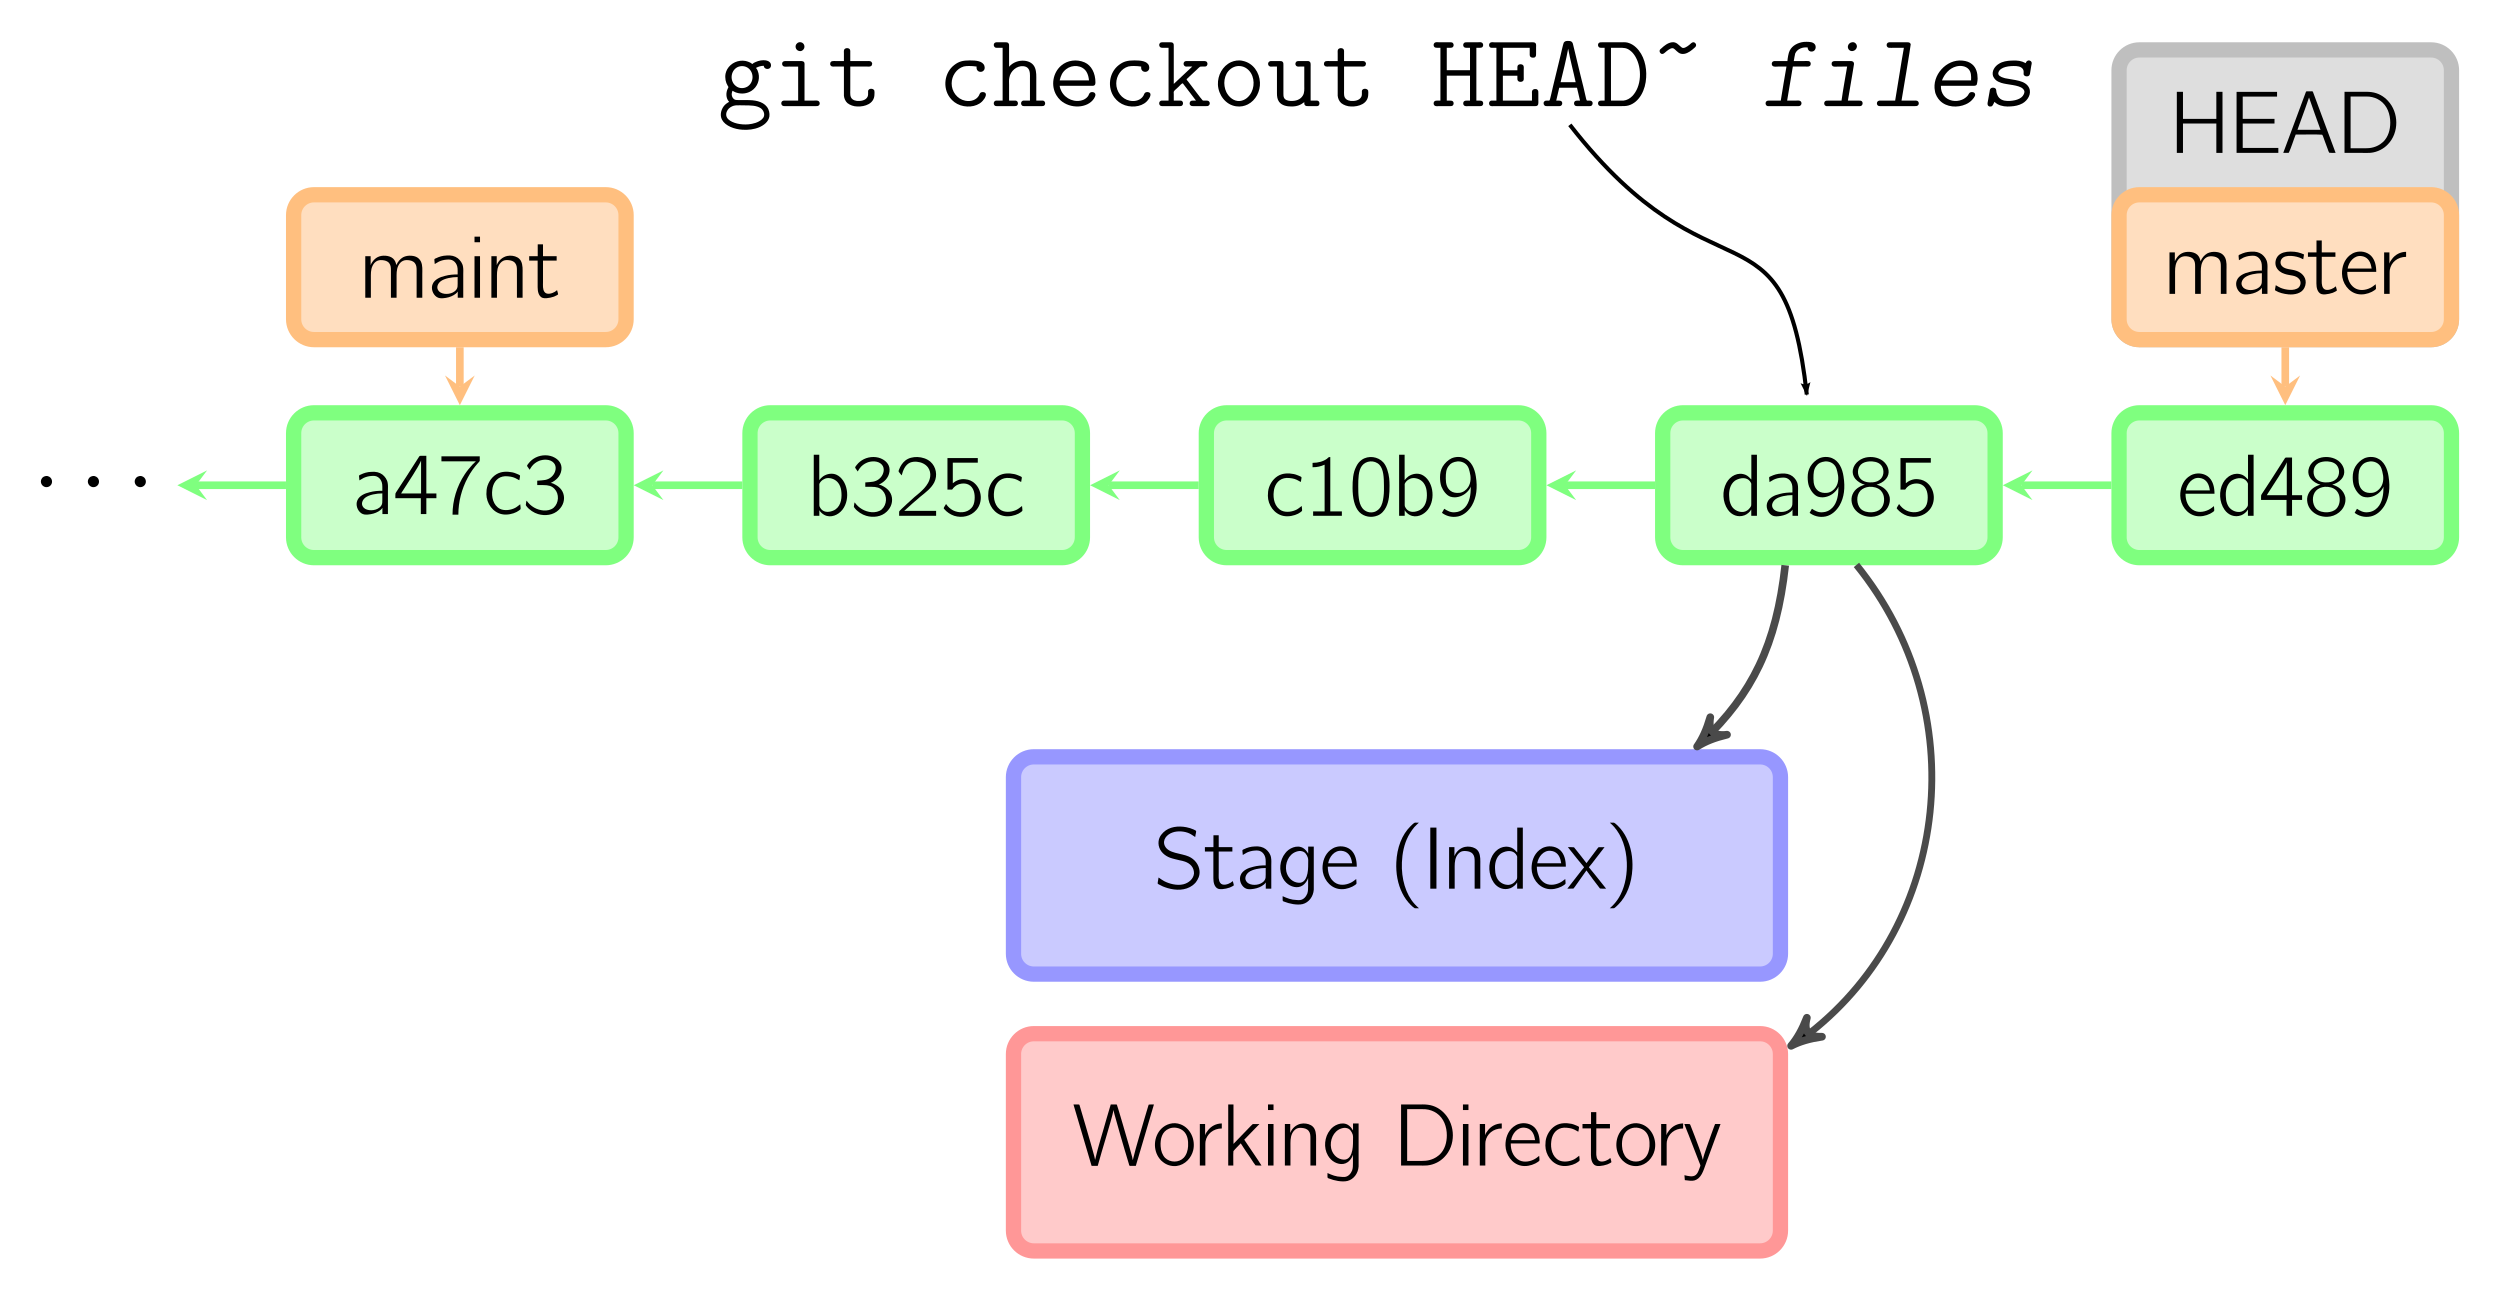 <?xml version="1.0" encoding="UTF-8" standalone="no"?>
<svg
   xmlns:dc="http://purl.org/dc/elements/1.1/"
   xmlns:cc="http://creativecommons.org/ns#"
   xmlns:rdf="http://www.w3.org/1999/02/22-rdf-syntax-ns#"
   xmlns:svg="http://www.w3.org/2000/svg"
   xmlns="http://www.w3.org/2000/svg"
   xmlns:xlink="http://www.w3.org/1999/xlink"
   xmlns:sodipodi="http://sodipodi.sourceforge.net/DTD/sodipodi-0.dtd"
   xmlns:inkscape="http://www.inkscape.org/namespaces/inkscape"
   width="611.573"
   height="317.888"
   viewBox="0 0 489.258 254.311"
   version="1.1"
   id="svg2"
   inkscape:version="0.48.3.1 r9886"
   sodipodi:docname="checkout-files.svg">
  <sodipodi:namedview
     pagecolor="#ffffff"
     bordercolor="#666666"
     borderopacity="1"
     objecttolerance="10"
     gridtolerance="10"
     guidetolerance="10"
     inkscape:pageopacity="0"
     inkscape:pageshadow="2"
     inkscape:window-width="1252"
     inkscape:window-height="942"
     id="namedview455"
     showgrid="false"
     inkscape:zoom="1.0610006"
     inkscape:cx="262.81503"
     inkscape:cy="205.38207"
     inkscape:window-x="1507"
     inkscape:window-y="52"
     inkscape:window-maximized="0"
     inkscape:current-layer="surface1"
     fit-margin-top="10"
     fit-margin-left="10"
     fit-margin-right="10"
     fit-margin-bottom="10" />
  <defs
     id="defs4">
    <marker
       inkscape:stockid="Arrow2Lend"
       orient="auto"
       refY="0"
       refX="0"
       id="Arrow2Lend"
       style="overflow:visible">
      <path
         id="path4229"
         style="fill-rule:evenodd;stroke-width:0.625;stroke-linejoin:round"
         d="M 8.719,4.034 -2.207,0.016 8.719,-4.002 c -1.745,2.372 -1.735,5.617 -6e-7,8.035 z"
         transform="matrix(-1.1,0,0,-1.1,-1.1,0)"
         inkscape:connector-curvature="0" />
    </marker>
    <g
       id="g6">
      <symbol
         overflow="visible"
         id="glyph0-0"
         style="overflow:visible">
        <path
           style="stroke:none"
           d="M 1.375,-11.953 1.375,0 l 1.203,0 0,-5.75 6.531,0 0,5.75 1.203,0 0,-11.953 -1.203,0 0,5.297 -6.531,0 0,-5.297 z m 0,0"
           id="path9"
           inkscape:connector-curvature="0" />
      </symbol>
      <symbol
         overflow="visible"
         id="glyph0-1"
         style="overflow:visible">
        <path
           style="stroke:none"
           d="m 1.375,-11.938 0,11.938 8.172,0 0,-0.969 -6.969,0 0,-4.781 6.219,0 0,-0.906 -6.219,0 0,-4.359 6.719,0 0,-0.922 z m 0,0"
           id="path12"
           inkscape:connector-curvature="0" />
      </symbol>
      <symbol
         overflow="visible"
         id="glyph0-2"
         style="overflow:visible">
        <path
           style="stroke:none"
           d="m 0.359,0 0.781,0 0.312,-0.031 c 0.516,-1.125 0.875,-2.391 1.344,-3.562 C 4.5,-3.562 6.359,-3.672 7.969,-3.562 l 0.141,0.219 C 8.406,-2.469 8.75,-1.625 9.062,-0.75 9.141,-0.5 9.234,-0.234 9.359,-0.031 9.75,0.016 10.188,0 10.609,0 10.312,-0.844 6.312,-11.578 6.203,-11.859 6.188,-11.938 6.141,-12.031 6.062,-12.047 c -0.109,-0.031 -0.203,0 -0.312,0 l -0.562,0 c -0.266,0 -0.359,-0.047 -0.438,0.234 C 4.688,-11.641 0.359,0 0.359,0 z M 5.406,-10.844 c 0.719,2.125 1.5,4.234 2.25,6.328 l -4.516,0 1.484,-4.094 z m 0,0"
           id="path15"
           inkscape:connector-curvature="0" />
      </symbol>
      <symbol
         overflow="visible"
         id="glyph0-3"
         style="overflow:visible">
        <path
           style="stroke:none"
           d="M 1.375,-11.953 1.375,0 4.859,0 c 0.547,0 1.094,0.031 1.625,-0.016 C 7.875,-0.156 9.062,-0.828 9.844,-1.656 12.078,-3.938 12.047,-7.891 9.859,-10.203 9.078,-11.047 8,-11.719 6.656,-11.891 c -0.641,-0.094 -1.312,-0.062 -1.969,-0.062 z m 1.188,11.047 0,-10.125 2.219,0 c 0.469,0 0.938,-0.016 1.406,0.016 0.766,0.078 1.531,0.344 2.156,0.781 1.406,0.969 1.984,2.672 1.984,4.312 0,1.375 -0.375,2.781 -1.391,3.766 C 8.25,-1.516 7.312,-1.047 6.203,-0.938 5.75,-0.891 5.281,-0.906 4.844,-0.906 z m 0,0"
           id="path18"
           inkscape:connector-curvature="0" />
      </symbol>
      <symbol
         overflow="visible"
         id="glyph0-4"
         style="overflow:visible">
        <path
           style="stroke:none"
           d="M 1.359,-6.594 C 1.656,-6.734 1.891,-6.938 2.188,-7.078 c 0.469,-0.203 0.953,-0.344 1.469,-0.375 0.234,-0.016 0.516,-0.047 0.75,0 0.438,0.062 0.812,0.328 1.062,0.688 0.266,0.406 0.375,0.781 0.375,1.438 l 0,0.766 c -0.828,0 -1.656,0.062 -2.453,0.281 -1,0.219 -2.078,0.719 -2.438,1.609 -0.375,0.859 0.016,2 0.781,2.516 0.391,0.266 0.828,0.281 1.281,0.25 0.719,-0.062 1.438,-0.234 2.062,-0.609 C 5.375,-0.688 5.672,-0.906 5.844,-1.203 l 0.016,0 0,1.203 1.078,0 0,-4.547 c 0,-0.5 0.047,-1.031 -0.047,-1.531 -0.109,-0.688 -0.531,-1.25 -1.031,-1.656 -0.594,-0.438 -1.266,-0.594 -2.156,-0.531 -0.828,0.031 -1.469,0.234 -2.078,0.531 -0.094,0.031 -0.266,0.094 -0.312,0.188 -0.062,0.078 -0.016,0.188 -0.016,0.281 0.031,0.219 0.047,0.453 0.062,0.672 z m 4.484,2.547 0,1.312 c 0,0.391 0.016,0.75 -0.219,1.094 -0.188,0.281 -0.438,0.469 -0.719,0.609 C 3.922,-0.531 2.422,-0.688 2,-1.516 1.656,-2.125 2.016,-2.828 2.516,-3.219 3.25,-3.781 4.703,-4.047 5.844,-4.047 z m 0,0"
           id="path21"
           inkscape:connector-curvature="0" />
      </symbol>
      <symbol
         overflow="visible"
         id="glyph0-5"
         style="overflow:visible">
        <path
           style="stroke:none"
           d="m 0.359,-3.109 4.984,0 0,3.109 1.078,0 0,-3.109 1.969,0 0,-0.922 -1.969,0 0,-7.375 -0.922,0 c -0.312,0 -0.406,-0.016 -0.547,0.25 -0.688,1.125 -4.312,6.719 -4.438,6.875 -0.141,0.234 -0.156,0.219 -0.156,0.578 z m 5.031,-7.359 0,6.438 -3.906,0 C 1.594,-4.266 1.781,-4.5 1.922,-4.734 2.797,-6.062 4.844,-9.219 5.266,-10.188 c 0.062,-0.094 0.078,-0.203 0.125,-0.281 z m 0,0"
           id="path24"
           inkscape:connector-curvature="0" />
      </symbol>
      <symbol
         overflow="visible"
         id="glyph0-6"
         style="overflow:visible">
        <path
           style="stroke:none"
           d="m 0.625,-11.297 0,0.969 6.75,0 -0.641,0.609 c -0.562,0.609 -1.094,1.25 -1.547,1.938 -1.547,2.328 -2.391,5.094 -2.391,7.891 l 1.141,0 c 0,-2.516 0.641,-5.031 1.844,-7.25 0.594,-1.125 1.203,-1.938 2.016,-2.875 C 7.906,-10.125 8.062,-10.25 8.109,-10.391 8.141,-10.469 8.125,-10.594 8.125,-10.688 l 0,-0.609 z m 0,0"
           id="path27"
           inkscape:connector-curvature="0" />
      </symbol>
      <symbol
         overflow="visible"
         id="glyph0-7"
         style="overflow:visible">
        <path
           style="stroke:none"
           d="M 7.297,-1.922 C 6.969,-1.688 6.688,-1.422 6.312,-1.219 5.516,-0.797 4.266,-0.578 3.344,-1.016 2,-1.703 1.641,-3.375 1.828,-4.75 1.859,-5.031 1.906,-5.297 2,-5.562 c 0.375,-1.125 1.328,-2 2.875,-1.828 0.828,0.078 1.234,0.203 1.891,0.578 0.125,0.062 0.219,0.156 0.359,0.188 0.016,-0.203 0.078,-0.438 0.109,-0.641 0.047,-0.281 0.047,-0.312 -0.203,-0.438 -0.203,-0.078 -0.391,-0.188 -0.594,-0.25 -0.797,-0.344 -2.094,-0.453 -3,-0.188 -1.219,0.344 -2.125,1.391 -2.531,2.562 -0.188,0.531 -0.234,1.094 -0.234,1.672 0.016,1.812 1.25,3.578 3.062,3.938 1,0.203 2.156,-0.078 2.844,-0.438 C 6.75,-0.5 7.266,-0.812 7.359,-0.969 7.406,-1.047 7.297,-1.922 7.297,-1.922 z m 0,0"
           id="path30"
           inkscape:connector-curvature="0" />
      </symbol>
      <symbol
         overflow="visible"
         id="glyph0-8"
         style="overflow:visible">
        <path
           style="stroke:none"
           d="m 1.391,-8.672 c 0.141,-0.219 0.25,-0.438 0.406,-0.641 C 2.156,-9.797 2.656,-10.172 3.219,-10.406 4.109,-10.766 5.422,-10.797 6.125,-10 6.75,-9.297 6.484,-8.203 5.922,-7.547 5.406,-6.938 4.734,-6.641 3.734,-6.594 3.438,-6.578 3.172,-6.547 2.875,-6.531 l 0,0.859 1.188,0 c 1,0 1.656,0.156 2.203,0.75 0.953,1 0.859,2.766 -0.188,3.688 -0.531,0.438 -1.281,0.578 -1.969,0.531 -1.344,-0.109 -2.531,-0.812 -3.312,-1.922 -0.094,0.188 -0.094,0.422 -0.125,0.609 -0.047,0.281 -0.047,0.281 0.125,0.5 0.5,0.672 1.469,1.297 2.25,1.516 1.375,0.406 2.984,0.219 4.047,-0.828 C 7.297,-1.031 7.484,-1.25 7.641,-1.5 8.281,-2.5 8.297,-3.812 7.594,-4.766 7.297,-5.172 6.922,-5.469 6.484,-5.719 c -0.281,-0.172 -0.625,-0.344 -0.969,-0.375 1,-0.469 1.922,-1.266 2.094,-2.547 0.156,-1.203 -0.547,-1.953 -1.266,-2.375 -1.125,-0.656 -2.594,-0.625 -3.75,-0.062 -0.531,0.266 -1.016,0.641 -1.375,1.109 -0.062,0.078 -0.328,0.375 -0.328,0.516 0,0.094 0.078,0.172 0.125,0.234 z m 0,0"
           id="path33"
           inkscape:connector-curvature="0" />
      </symbol>
      <symbol
         overflow="visible"
         id="glyph0-9"
         style="overflow:visible">
        <path
           style="stroke:none"
           d="m 1.109,-11.953 0,11.953 1.094,0 0,-1.078 0.016,0 c 0.188,0.375 0.625,0.734 0.984,0.922 1.234,0.656 2.719,0 3.531,-1.047 C 8.375,-3.359 7.719,-7.016 5.562,-8.031 4.719,-8.406 3.703,-8.234 2.938,-7.719 2.656,-7.5 2.406,-7.266 2.188,-6.984 l 0,-4.969 z M 3.766,-7.375 c 0.812,-0.062 1.656,0.297 2.141,0.953 0.328,0.438 0.5,0.953 0.578,1.484 0.172,1.25 0.047,2.844 -1.078,3.656 -0.188,0.141 -0.391,0.25 -0.625,0.328 -0.922,0.344 -1.859,0.25 -2.375,-0.562 C 2.25,-1.797 2.203,-1.812 2.203,-2.219 l 0,-3.562 c 0,-0.172 -0.031,-0.391 0.031,-0.531 0.281,-0.578 0.922,-1 1.531,-1.062 z m 0,0"
           id="path36"
           inkscape:connector-curvature="0" />
      </symbol>
      <symbol
         overflow="visible"
         id="glyph0-10"
         style="overflow:visible">
        <path
           style="stroke:none"
           d="m 1.25,-7.906 c 0.25,-0.969 0.656,-2.062 1.641,-2.5 0.422,-0.172 0.859,-0.203 1.312,-0.172 0.844,0.078 1.672,0.422 2.188,1.109 0.375,0.516 0.516,1.156 0.438,1.766 C 6.625,-5.906 4.875,-4.609 3.734,-3.656 3.078,-3.094 1.219,-1.344 1.219,-1.344 L 0.938,-1.062 C 0.781,-0.906 0.75,-0.906 0.75,-0.609 L 0.75,0 l 7.234,0 0,-0.969 -6.234,0 C 2.312,-1.5 4.594,-3.516 4.906,-3.75 c 1,-0.812 2.125,-1.625 2.719,-2.797 C 8.297,-7.891 8,-9.578 6.875,-10.578 6.188,-11.172 5.234,-11.469 4.328,-11.5 3.484,-11.516 2.625,-11.344 1.953,-10.812 1.422,-10.391 1,-9.75 0.75,-9.094 0.703,-8.984 0.625,-8.812 0.641,-8.703 0.656,-8.594 0.75,-8.5 0.812,-8.438 c 0.141,0.172 0.266,0.375 0.438,0.531 z m 0,0"
           id="path39"
           inkscape:connector-curvature="0" />
      </symbol>
      <symbol
         overflow="visible"
         id="glyph0-11"
         style="overflow:visible">
        <path
           style="stroke:none"
           d="m 1.453,-11.297 0,6.172 0.641,0 c 0.094,0 0.219,0.016 0.281,-0.016 0.094,-0.062 0.141,-0.188 0.188,-0.25 0.125,-0.156 0.266,-0.281 0.406,-0.391 0.609,-0.516 1.797,-0.734 2.594,-0.328 1.078,0.516 1.297,1.875 1.203,2.938 C 6.719,-2.5 6.516,-1.875 6.109,-1.484 5.203,-0.516 3.672,-0.5 2.547,-1.062 2,-1.344 1.531,-1.781 1.188,-2.297 l -0.016,0 C 1.125,-2.203 0.719,-1.594 0.719,-1.5 c 0,0.078 0.062,0.125 0.094,0.172 C 1.328,-0.719 2,-0.266 2.766,0 4.312,0.484 6.031,0.109 7.109,-1.141 c 1.297,-1.5 1.125,-3.938 -0.375,-5.25 C 6.281,-6.797 5.672,-7.094 4.922,-7.156 3.922,-7.297 3.031,-6.812 2.5,-6.375 l 0,-4.016 4.891,0 0,-0.906 z m 0,0"
           id="path42"
           inkscape:connector-curvature="0" />
      </symbol>
      <symbol
         overflow="visible"
         id="glyph0-12"
         style="overflow:visible">
        <path
           style="stroke:none"
           d="m 1.672,-10.359 0,0.859 C 2.625,-9.5 3.266,-9.672 4.031,-10 l 0,9.141 -2.25,0 0,0.859 5.625,0 0,-0.859 -2.266,0 0,-10.641 c -0.406,0 -0.344,0.094 -0.656,0.344 -0.719,0.516 -1.688,0.797 -2.812,0.797 z m 0,0"
           id="path45"
           inkscape:connector-curvature="0" />
      </symbol>
      <symbol
         overflow="visible"
         id="glyph0-13"
         style="overflow:visible">
        <path
           style="stroke:none"
           d="m 2.547,-10.953 c -0.5,0.344 -0.844,0.812 -1.094,1.344 -0.625,1.203 -0.703,2.625 -0.703,4.156 0,1.922 0.359,3.703 1.312,4.719 0.922,0.938 2.359,1.188 3.578,0.688 0.766,-0.297 1.312,-0.938 1.656,-1.625 0.625,-1.219 0.688,-2.688 0.688,-4.203 0,-0.484 -0.016,-0.953 -0.062,-1.438 -0.125,-1.156 -0.516,-2.438 -1.156,-3.141 -1.047,-1.156 -2.922,-1.406 -4.219,-0.5 z m 3.469,0.984 c 0.797,0.859 0.875,2.516 0.875,4.078 l 0,0.938 c 0,0.781 -0.141,1.812 -0.312,2.406 -0.234,0.812 -0.641,1.391 -1.438,1.75 -0.953,0.344 -1.953,0.016 -2.5,-0.734 -0.75,-0.984 -0.781,-2.719 -0.781,-4.25 0,-1.453 0.016,-3.047 0.719,-4 0.781,-1.031 2.453,-1.203 3.438,-0.188 z m 0,0"
           id="path48"
           inkscape:connector-curvature="0" />
      </symbol>
      <symbol
         overflow="visible"
         id="glyph0-14"
         style="overflow:visible">
        <path
           style="stroke:none"
           d="m 6.797,-5.688 c 0,0 0.016,0 0.016,0 0,0.219 -0.016,0.438 -0.016,0.641 -0.031,1.359 -0.391,2.969 -1.562,3.812 -0.344,0.266 -0.875,0.5 -1.391,0.531 C 2.906,-0.562 2.156,-1.016 1.625,-1.375 L 1.172,-0.578 C 1.906,-0.016 3.031,0.406 4.344,0.125 5.516,-0.141 6.453,-1.031 7.047,-2.047 7.938,-3.609 8.156,-5.5 7.812,-7.672 c -0.219,-1.562 -0.891,-3.062 -2.281,-3.625 -0.766,-0.312 -1.719,-0.281 -2.469,0.047 -0.719,0.344 -1.344,0.953 -1.75,1.625 -0.375,0.641 -0.516,1.359 -0.516,2.078 0,0.625 0.062,1.234 0.266,1.812 0.328,0.812 0.984,1.734 1.766,2 0.281,0.094 0.578,0.125 0.891,0.125 0.906,-0.031 1.797,-0.438 2.422,-1.094 0.219,-0.203 0.578,-0.688 0.656,-0.984 z m -2.594,-4.953 c 0.766,-0.047 1.531,0.25 1.984,0.922 C 6.391,-9.391 6.516,-9 6.594,-8.625 c 0.266,1 0.297,2.094 -0.281,3 C 5.953,-5.062 5.297,-4.531 4.516,-4.484 3.938,-4.438 3.328,-4.516 2.859,-4.875 c -0.688,-0.531 -0.938,-1.312 -0.938,-2.438 0,-1.016 0.047,-1.812 0.594,-2.469 0.375,-0.516 0.859,-0.75 1.688,-0.859 z m 0,0"
           id="path51"
           inkscape:connector-curvature="0" />
      </symbol>
      <symbol
         overflow="visible"
         id="glyph0-15"
         style="overflow:visible">
        <path
           style="stroke:none"
           d="m 6.125,-11.953 0,4.859 C 5.797,-7.453 5.469,-7.797 5.031,-8 3.5,-8.641 2.016,-7.812 1.25,-6.453 c -0.875,1.609 -0.766,3.75 0.281,5.266 0.734,1.047 1.969,1.562 3.25,1.094 0.5,-0.188 1.109,-0.688 1.312,-1.125 l 0.016,0 0,1.219 1.109,0 0,-11.953 z m -0.062,5.531 c 0.078,0.156 0.047,0.359 0.047,0.531 l 0,3.547 c 0,0.391 -0.016,0.438 -0.234,0.75 C 5.562,-1.141 5.078,-0.812 4.516,-0.75 3.688,-0.688 2.844,-1.078 2.359,-1.75 2.078,-2.156 1.922,-2.641 1.844,-3.109 1.812,-3.312 1.812,-3.484 1.797,-3.672 c -0.109,-1.125 0.125,-2.469 1.125,-3.203 0.172,-0.109 0.359,-0.203 0.562,-0.281 1,-0.391 2.094,-0.281 2.578,0.734 z m 0,0"
           id="path54"
           inkscape:connector-curvature="0" />
      </symbol>
      <symbol
         overflow="visible"
         id="glyph0-16"
         style="overflow:visible">
        <path
           style="stroke:none"
           d="m 3.219,-6.109 0,0.016 C 2.156,-5.781 1.25,-5.203 0.828,-4.203 0.375,-3.156 0.688,-1.875 1.453,-1.047 2.25,-0.188 3.359,0.219 4.531,0.203 6.25,0.172 7.906,-1.078 8.109,-2.844 8.141,-3.094 8.125,-3.375 8.094,-3.641 7.781,-4.953 6.797,-5.75 5.531,-6.094 5.672,-6.141 5.812,-6.188 5.953,-6.234 6.688,-6.531 7.281,-6.953 7.656,-7.641 8.234,-8.75 7.672,-10.031 6.75,-10.75 c -0.938,-0.703 -2.188,-0.891 -3.328,-0.656 -1.359,0.297 -2.641,1.453 -2.562,2.938 0.031,0.516 0.266,0.938 0.516,1.25 0.406,0.484 1.172,1 1.844,1.109 z m 0.875,-4.531 c 0.766,-0.047 1.703,0.078 2.266,0.672 0.656,0.703 0.688,1.984 0.031,2.703 C 5.969,-6.812 5.375,-6.594 4.766,-6.547 3.922,-6.469 2.969,-6.609 2.359,-7.266 1.688,-8 1.734,-9.344 2.469,-10.031 c 0.438,-0.422 1.047,-0.562 1.625,-0.609 z m -0.016,4.969 c 0.812,-0.047 1.688,0.141 2.281,0.734 0.219,0.234 0.391,0.531 0.5,0.844 0.281,0.891 0.156,2.031 -0.516,2.719 -0.469,0.469 -1.109,0.641 -1.75,0.688 C 3.828,-0.641 2.922,-0.828 2.375,-1.406 1.625,-2.234 1.469,-3.938 2.359,-4.906 2.812,-5.375 3.438,-5.609 4.078,-5.672 z m 0,0"
           id="path57"
           inkscape:connector-curvature="0" />
      </symbol>
      <symbol
         overflow="visible"
         id="glyph0-17"
         style="overflow:visible">
        <path
           style="stroke:none"
           d="M 7.203,-1.891 C 6.797,-1.594 6.688,-1.453 6.188,-1.188 5.125,-0.656 3.891,-0.578 3,-1.219 2.141,-1.844 1.641,-2.859 1.641,-4.312 l 5.672,0 c 0,-1.266 -0.281,-2.375 -1.016,-3.141 -0.781,-0.781 -2.031,-1.016 -3.078,-0.688 -0.391,0.109 -0.75,0.328 -1.078,0.578 -1.094,0.875 -1.562,2.281 -1.531,3.641 0.031,1.781 1.25,3.578 3.062,3.953 0.938,0.188 1.938,-0.016 2.781,-0.438 C 6.609,-0.5 7.188,-0.812 7.25,-0.969 7.297,-1.047 7.203,-1.891 7.203,-1.891 z M 6.406,-4.969 l -4.688,0 c 0.203,-1.266 1.25,-2.594 2.641,-2.438 1.141,0.109 1.734,0.922 1.953,1.938 0.047,0.172 0.062,0.328 0.094,0.5 z m 0,0"
           id="path60"
           inkscape:connector-curvature="0" />
      </symbol>
      <symbol
         overflow="visible"
         id="glyph0-18"
         style="overflow:visible">
        <path
           style="stroke:none"
           d="M 0.875,-2.188 C 0.844,-1.906 0.781,-1.625 0.734,-1.344 0.703,-1.078 0.625,-1.016 0.844,-0.875 1.422,-0.547 1.922,-0.328 2.656,-0.109 4.266,0.359 6.125,0.406 7.547,-0.656 7.766,-0.828 7.969,-1.016 8.156,-1.234 8.594,-1.828 8.984,-2.531 8.891,-3.5 8.766,-4.734 7.938,-5.766 6.812,-6.281 5.281,-6.969 2.797,-6.859 2.094,-8.391 c -0.531,-1.188 0.422,-2.219 1.484,-2.594 1.047,-0.391 2.438,-0.25 3.328,0.172 0.406,0.188 0.75,0.469 1.141,0.703 0.031,-0.297 0.094,-0.562 0.156,-0.859 0.031,-0.188 0.078,-0.359 -0.125,-0.438 L 7.75,-11.578 C 7.281,-11.781 6.797,-11.938 6.297,-12.031 4.75,-12.328 2.969,-12.156 1.797,-11 c -0.594,0.578 -1.094,1.375 -0.891,2.562 0.25,1.219 1.219,2 2.203,2.375 0.594,0.219 1.25,0.344 1.859,0.5 0.375,0.062 0.75,0.156 1.109,0.281 0.938,0.344 1.734,1.031 1.734,2.297 -0.094,1.094 -1.062,1.875 -2.078,2.125 C 4.422,-0.531 2.875,-1 1.984,-1.469 1.578,-1.672 1.234,-1.953 0.875,-2.188 z m 0,0"
           id="path63"
           inkscape:connector-curvature="0" />
      </symbol>
      <symbol
         overflow="visible"
         id="glyph0-19"
         style="overflow:visible">
        <path
           style="stroke:none"
           d="m 1.859,-10.453 0,2.328 -1.672,0 0,0.859 1.656,0 0,4.609 c 0,0.766 -0.047,1.672 0.453,2.312 0.281,0.375 0.688,0.484 1.281,0.438 0.5,-0.047 1,-0.141 1.469,-0.312 0.156,-0.078 0.719,-0.312 0.797,-0.438 C 5.875,-0.719 5.641,-1.484 5.641,-1.484 l -0.406,0.312 C 4.703,-0.844 3.641,-0.5 3.188,-1.125 2.797,-1.656 2.891,-2.438 2.891,-3.062 l 0,-4.203 2.672,0 0,-0.859 -2.672,0 0,-2.328 z m 0,0"
           id="path66"
           inkscape:connector-curvature="0" />
      </symbol>
      <symbol
         overflow="visible"
         id="glyph0-20"
         style="overflow:visible">
        <path
           style="stroke:none"
           d="m 6.094,-2.062 0.016,0 0,1.594 c 0,0.484 0,0.953 -0.156,1.422 C 5.703,1.562 5.25,2.141 4.516,2.234 4.312,2.25 4.078,2.234 3.875,2.219 2.75,2.188 2.016,1.859 1.125,1.469 l 0,0.656 C 1.125,2.438 1.172,2.469 1.5,2.562 2.375,2.922 3.953,3.281 5.047,3.016 6.25,2.703 7.125,1.562 7.219,0.188 c 0.016,-0.234 0,-0.5 0,-0.734 l 0,-7.688 -1.094,0 0,1.375 c -0.25,-0.422 -0.531,-0.812 -0.984,-1.094 -1.203,-0.719 -2.828,0.062 -3.5,1 -1.109,1.359 -1.312,3.453 -0.438,4.969 0.172,0.297 0.375,0.578 0.625,0.812 0.828,0.812 2.234,1.234 3.25,0.516 C 5.5,-0.938 5.969,-1.562 6.094,-2.062 z M 4.391,-7.375 c 0.156,0 0.328,0 0.484,0.047 0.625,0.109 0.969,0.672 1.172,1.219 0.125,0.375 0.078,0.781 0.078,1.188 0,0.859 -0.016,1.75 -0.312,2.562 C 5.609,-1.75 5.188,-1.219 4.516,-1.156 4.281,-1.141 4.062,-1.172 3.844,-1.219 c -1.047,-0.25 -1.781,-1.141 -2,-2.172 -0.312,-1.5 0.422,-3.328 1.938,-3.844 0.203,-0.062 0.406,-0.125 0.609,-0.141 z m 0,0"
           id="path69"
           inkscape:connector-curvature="0" />
      </symbol>
      <symbol
         overflow="visible"
         id="glyph0-21"
         style="overflow:visible">
        <path
           style="stroke:none"
           d="M 5.891,3.828 C 5.75,3.672 5.578,3.531 5.422,3.391 5.281,3.266 5.172,3.141 5.047,3 3.328,1.109 2.422,-1.922 2.562,-5.141 c 0.078,-1.766 0.422,-3.562 1.25,-5.141 0.375,-0.703 1.031,-1.703 1.609,-2.203 0.156,-0.141 0.328,-0.281 0.469,-0.438 l -0.562,0 c -0.094,0 -0.219,-0.016 -0.297,0.031 -0.203,0.094 -0.719,0.609 -0.797,0.688 C 2.578,-10.562 1.594,-8.062 1.469,-5.141 1.375,-3.062 1.719,-0.953 2.656,0.906 3.062,1.734 3.609,2.5 4.266,3.156 4.438,3.328 4.828,3.703 5.031,3.812 5.109,3.844 5.234,3.828 5.328,3.828 z m 0,0"
           id="path72"
           inkscape:connector-curvature="0" />
      </symbol>
      <symbol
         overflow="visible"
         id="glyph0-22"
         style="overflow:visible">
        <path
           style="stroke:none"
           d="M 1.375,-11.953 1.375,0 l 1.203,0 0,-11.953 z m 0,0"
           id="path75"
           inkscape:connector-curvature="0" />
      </symbol>
      <symbol
         overflow="visible"
         id="glyph0-23"
         style="overflow:visible">
        <path
           style="stroke:none"
           d="m 2.172,-6.406 -0.016,0 0,-1.719 -1.047,0 0,8.125 1.094,0 0,-3.766 c 0,-0.844 -0.047,-1.703 0.328,-2.5 0.188,-0.391 0.484,-0.75 0.875,-0.953 C 3.734,-7.375 4.078,-7.391 4.438,-7.359 4.953,-7.312 5.453,-7.188 5.781,-6.75 c 0.312,0.391 0.328,0.906 0.328,1.391 l 0,5.359 1.109,0 0,-4.609 c 0,-0.859 0.078,-1.812 -0.328,-2.594 C 6.562,-7.812 5.922,-8.109 5.25,-8.203 4.906,-8.25 4.547,-8.25 4.203,-8.172 c -0.891,0.188 -1.719,0.906 -2.031,1.766 z m 0,0"
           id="path78"
           inkscape:connector-curvature="0" />
      </symbol>
      <symbol
         overflow="visible"
         id="glyph0-24"
         style="overflow:visible">
        <path
           style="stroke:none"
           d="m -0.031,-8.125 1.766,2.219 1.406,1.703 0,0.016 -0.438,0.531 L -0.141,0 c 0.406,0 0.812,0 1.188,-0.016 l 0.234,-0.281 2.312,-3.266 0.016,0 C 4.484,-2.375 5.344,-1.172 6.25,-0.031 6.609,0.016 7.047,0 7.453,0 L 5.359,-2.625 C 4.938,-3.156 4.516,-3.672 4.078,-4.188 l 0,-0.016 0.594,-0.719 2.469,-3.203 c -0.391,0 -0.781,0 -1.172,0.016 L 5.75,-7.859 3.609,-5 C 2.797,-6.016 2.016,-7.094 1.172,-8.094 0.812,-8.141 0.375,-8.125 -0.031,-8.125 z m 0,0"
           id="path81"
           inkscape:connector-curvature="0" />
      </symbol>
      <symbol
         overflow="visible"
         id="glyph0-25"
         style="overflow:visible">
        <path
           style="stroke:none"
           d="m 0.859,-12.922 c 0.141,0.156 0.312,0.297 0.469,0.438 0.141,0.125 0.25,0.266 0.375,0.391 1.5,1.734 2.359,4.062 2.484,6.953 0.078,2.125 -0.25,4.344 -1.219,6.281 C 2.641,1.812 2.203,2.438 1.703,3 1.578,3.141 1.469,3.266 1.328,3.391 1.172,3.531 1,3.672 0.859,3.828 l 0.562,0 c 0.094,0 0.219,0.016 0.297,-0.016 C 1.922,3.703 2.438,3.188 2.516,3.109 4.172,1.469 5.141,-1.031 5.281,-3.938 5.375,-6.031 5.031,-8.141 4.094,-10 3.688,-10.828 3.141,-11.594 2.484,-12.25 2.312,-12.422 1.922,-12.797 1.719,-12.891 1.641,-12.938 1.516,-12.922 1.422,-12.922 z m 0,0"
           id="path84"
           inkscape:connector-curvature="0" />
      </symbol>
      <symbol
         overflow="visible"
         id="glyph0-26"
         style="overflow:visible">
        <path
           style="stroke:none"
           d="M 0.125,-11.953 3.672,0.062 l 1.203,0 c 0.859,-3.203 2.609,-8.609 3.094,-10.906 l 0.016,0 c 0.016,0.312 0.125,0.594 0.188,0.891 0.438,1.688 2,6.984 2,6.984 l 0.812,2.703 c 0.016,0.094 0.031,0.219 0.109,0.281 0.047,0.094 0.234,0.047 0.328,0.047 l 0.906,0 3.547,-12.016 c -0.344,0 -0.719,-0.016 -1.016,0.031 l -0.078,0.203 -0.672,2.25 C 13.328,-6.688 12.438,-4 11.75,-1.109 l -0.031,0 c -0.031,-0.344 -0.141,-0.688 -0.234,-1.031 l -0.469,-1.688 c -0.172,-0.578 -2.312,-8 -2.391,-8.062 -0.047,-0.094 -0.219,-0.062 -0.312,-0.062 l -0.891,0 C 7.156,-11 6.875,-10.094 6.594,-9.156 5.859,-6.469 5,-3.891 4.359,-1.109 l -0.156,-0.719 C 3.531,-4.375 1.344,-11.719 1.344,-11.719 c -0.047,-0.25 -0.125,-0.234 -0.406,-0.234 z m 0,0"
           id="path87"
           inkscape:connector-curvature="0" />
      </symbol>
      <symbol
         overflow="visible"
         id="glyph0-27"
         style="overflow:visible">
        <path
           style="stroke:none"
           d="m 1.844,-7.219 c -1.531,1.516 -1.703,4.156 -0.375,5.859 0.188,0.25 0.406,0.484 0.672,0.672 0.625,0.516 1.562,0.891 2.641,0.781 C 6.516,-0.125 7.703,-1.516 8.062,-2.984 8.547,-5.031 7.531,-7.312 5.625,-8.047 c -1.469,-0.594 -2.953,0 -3.781,0.828 z m 4.297,0.453 C 6.969,-6.031 7.125,-4.844 7.062,-3.781 c -0.047,0.797 -0.281,1.641 -0.844,2.25 -0.938,1 -2.656,1 -3.656,0.031 -0.516,-0.547 -0.828,-1.344 -0.875,-2.281 -0.094,-1.406 0.266,-2.875 1.641,-3.438 1.016,-0.438 2.188,-0.109 2.812,0.453 z m 0,0"
           id="path90"
           inkscape:connector-curvature="0" />
      </symbol>
      <symbol
         overflow="visible"
         id="glyph0-28"
         style="overflow:visible">
        <path
           style="stroke:none"
           d="m 2.156,-5.953 -0.016,0 0,-2.172 -1.031,0 0,8.125 1.078,0 0,-3.922 c 0,-0.266 0,-0.516 0.031,-0.781 C 2.469,-6.172 3.734,-7.25 5.406,-7.25 l 0,-0.984 c -1.094,0 -2.125,0.531 -2.766,1.422 -0.203,0.25 -0.406,0.547 -0.484,0.859 z m 0,0"
           id="path93"
           inkscape:connector-curvature="0" />
      </symbol>
      <symbol
         overflow="visible"
         id="glyph0-29"
         style="overflow:visible">
        <path
           style="stroke:none"
           d="m 1.141,-11.953 0,11.953 1,0 C 2.156,-0.938 2.094,-1.906 2.156,-2.812 c 0.438,-0.547 0.953,-1.016 1.438,-1.531 0.656,1.078 1.375,2.078 2.078,3.125 0.266,0.391 0.516,0.828 0.812,1.188 C 6.828,0.016 7.266,0 7.656,0 l -0.719,-1.109 -2.656,-3.938 0,-0.016 L 7.25,-8.125 c -0.453,0 -0.891,0 -1.312,0.016 L 5.562,-7.75 l -3.391,3.516 0,-7.719 z m 0,0"
           id="path96"
           inkscape:connector-curvature="0" />
      </symbol>
      <symbol
         overflow="visible"
         id="glyph0-30"
         style="overflow:visible">
        <path
           style="stroke:none"
           d="m 1.109,-11.953 0,1.094 1.078,0 0,-1.094 z m 0,3.828 0,8.125 1.078,0 0,-8.125 z m 0,0"
           id="path99"
           inkscape:connector-curvature="0" />
      </symbol>
      <symbol
         overflow="visible"
         id="glyph0-31"
         style="overflow:visible">
        <path
           style="stroke:none"
           d="m 0.125,-8.125 c 0.094,0.328 0.812,2.062 0.828,2.109 L 3,-0.734 3.172,-0.312 c 0.094,0.25 0.141,0.281 0.031,0.547 l -0.188,0.5 C 2.859,1.156 2.688,1.578 2.359,1.844 1.781,2.328 0.844,2.047 0.141,1.891 L 0.219,2.859 C 0.547,2.906 0.875,2.938 1.203,2.969 1.953,3.047 2.422,2.875 2.875,2.5 3.438,2.016 3.719,1.344 3.984,0.656 l 0.531,-1.484 1.75,-4.766 C 6.562,-6.453 6.922,-7.266 7.203,-8.125 l -0.781,0 c -0.078,0 -0.219,-0.031 -0.297,0.031 -0.031,0.047 -0.047,0.125 -0.062,0.172 L 5.922,-7.562 C 5.75,-7.109 5.594,-6.688 5.438,-6.234 l -1,2.812 c -0.25,0.75 -0.547,1.531 -0.688,2.312 C 3.562,-1.891 3.312,-2.656 3.031,-3.406 2.812,-4 1.469,-7.594 1.297,-7.938 1.219,-8.125 1.156,-8.125 0.891,-8.125 z m 0,0"
           id="path102"
           inkscape:connector-curvature="0" />
      </symbol>
      <symbol
         overflow="visible"
         id="glyph0-32"
         style="overflow:visible">
        <path
           style="stroke:none"
           d="m 2.172,-6.406 -0.016,0 0,-1.719 -1.047,0 0,8.125 1.094,0 0,-3.781 C 2.203,-4.625 2.156,-5.469 2.531,-6.25 2.859,-6.922 3.422,-7.453 4.438,-7.359 4.953,-7.312 5.469,-7.188 5.797,-6.75 6.109,-6.359 6.125,-5.844 6.125,-5.359 L 6.125,0 l 1.109,0 0,-3.781 C 7.234,-4.625 7.188,-5.469 7.562,-6.25 7.891,-6.922 8.453,-7.453 9.469,-7.359 9.984,-7.312 10.5,-7.188 10.828,-6.75 c 0.312,0.391 0.328,0.906 0.328,1.391 l 0,5.359 1.109,0 0,-4.562 c 0,-0.828 0.094,-1.75 -0.266,-2.516 C 11.641,-7.781 11.047,-8.156 10.109,-8.219 9.562,-8.266 9,-8.172 8.5,-7.922 7.906,-7.578 7.453,-7.016 7.188,-6.391 7.062,-6.938 6.922,-7.312 6.547,-7.672 c -0.406,-0.359 -0.938,-0.5 -1.453,-0.547 -1.25,-0.094 -2.047,0.422 -2.578,1.188 -0.141,0.203 -0.281,0.406 -0.344,0.625 z m 0,0"
           id="path105"
           inkscape:connector-curvature="0" />
      </symbol>
      <symbol
         overflow="visible"
         id="glyph0-33"
         style="overflow:visible">
        <path
           style="stroke:none"
           d="M 0.531,-1.703 C 0.5,-1.469 0.453,-1.234 0.406,-1 0.375,-0.812 0.328,-0.719 0.5,-0.641 1.203,-0.219 2.047,0 3.047,0.094 4.172,0.188 5.578,-0.062 6.125,-1.172 c 0.156,-0.312 0.25,-0.656 0.266,-1 C 6.453,-3.406 5.469,-4.203 4.625,-4.5 3.688,-4.859 2.391,-4.734 1.734,-5.453 1.391,-5.859 1.375,-6.438 1.703,-6.859 2.391,-7.812 4.609,-7.406 5.5,-6.969 c 0.125,0.062 0.25,0.156 0.406,0.188 L 6.062,-7.719 C 5.25,-8.078 4.547,-8.281 3.422,-8.281 2.469,-8.281 1.578,-8.062 1.031,-7.5 0.484,-6.938 0.297,-5.984 0.625,-5.266 0.938,-4.578 1.578,-4.125 2.297,-3.906 3.312,-3.547 4.453,-3.719 5.125,-2.891 5.516,-2.406 5.438,-1.688 5.016,-1.25 4.188,-0.5 2.422,-0.781 1.469,-1.188 1.141,-1.328 0.844,-1.531 0.531,-1.703 z m 0,0"
           id="path108"
           inkscape:connector-curvature="0" />
      </symbol>
      <symbol
         overflow="visible"
         id="glyph1-0"
         style="overflow:visible">
        <path
           style="stroke:none"
           d="M 1.906,-5.969 C 1.562,-5.328 1.938,-4.531 2.672,-4.375 3.031,-4.312 3.312,-4.422 3.531,-4.578 c 0.516,-0.375 0.578,-1.141 0.141,-1.625 C 3.531,-6.359 3.328,-6.469 3.094,-6.531 c -0.547,-0.078 -1,0.172 -1.188,0.562 z m 0,0"
           id="path111"
           inkscape:connector-curvature="0" />
      </symbol>
      <symbol
         overflow="visible"
         id="glyph2-0"
         style="overflow:visible">
        <path
           style="stroke:none"
           d="m 5.688,-6.938 -0.016,0 c -0.25,-0.25 -0.75,-0.422 -1.094,-0.5 -1.188,-0.219 -2.422,0.312 -3.031,1.375 -0.125,0.219 -0.203,0.469 -0.266,0.719 C 1.141,-4.625 1.312,-3.875 1.625,-3.375 c 0.047,0.062 0.109,0.156 0.125,0.234 0,0.094 -0.062,0.156 -0.094,0.234 -0.328,0.641 -0.359,1.594 0.203,2.188 l 0,0.016 C 1.625,-0.562 1.375,-0.406 1.188,-0.219 0.578,0.391 0.266,1.453 0.703,2.25 1.25,3.281 2.766,3.812 4.062,3.891 5,3.953 5.969,3.844 6.828,3.484 7.594,3.156 8.344,2.578 8.5,1.719 8.516,1.578 8.516,1.422 8.516,1.297 8.5,1.031 8.438,0.75 8.328,0.516 7.812,-0.641 6.422,-0.953 5.281,-0.984 5.094,-0.984 4.922,-1 4.734,-1 l -0.719,0 C 3.688,-1 3.328,-0.969 3,-1.016 2.531,-1.078 2.266,-1.594 2.297,-2.031 c 0.016,-0.172 0.062,-0.344 0.125,-0.5 0.234,0.125 0.453,0.266 0.719,0.328 0.797,0.25 1.703,0.141 2.406,-0.312 0.969,-0.625 1.422,-1.812 1.156,-2.906 C 6.625,-5.719 6.516,-6.062 6.297,-6.281 l 0,-0.016 c 0.406,-0.219 0.828,-0.344 1.281,-0.344 0,0.078 0.031,0.172 0.062,0.234 0.188,0.312 0.641,0.375 0.922,0.156 C 8.703,-6.375 8.766,-6.531 8.766,-6.703 8.781,-7.188 8.375,-7.453 7.938,-7.531 7.375,-7.625 6.75,-7.5 6.234,-7.266 6.047,-7.188 5.844,-7.094 5.688,-6.938 z M 5.031,-6.25 c 1,0.781 0.906,2.422 -0.188,3.062 C 4.234,-2.859 3.5,-2.891 2.984,-3.312 1.969,-4.078 2.062,-5.75 3.188,-6.391 c 0.594,-0.312 1.344,-0.25 1.844,0.141 z m -2.047,6.125 c 0.422,-0.031 0.875,0 1.297,0 1.062,0 2.125,0 2.812,0.484 C 7.469,0.625 7.75,1.188 7.609,1.656 7.562,1.859 7.406,2.047 7.25,2.188 6.656,2.719 5.812,2.922 5.062,3 3.812,3.109 2.422,2.828 1.719,2.156 1.234,1.672 1.281,0.984 1.812,0.406 2.125,0.109 2.547,-0.094 2.984,-0.125 z m 0,0"
           id="path114"
           inkscape:connector-curvature="0" />
      </symbol>
      <symbol
         overflow="visible"
         id="glyph2-1"
         style="overflow:visible">
        <path
           style="stroke:none"
           d="m 4.047,-10.359 c -0.484,0.375 -0.281,1.172 0.328,1.281 0.234,0.062 0.469,-0.031 0.578,-0.141 0.5,-0.375 0.312,-1.172 -0.281,-1.297 -0.266,-0.062 -0.484,0.031 -0.625,0.156 z m 0.156,3.844 0,5.609 -2.156,0 c -0.094,0 -0.203,-0.031 -0.312,0.016 -0.438,0.109 -0.406,0.797 0.047,0.875 C 1.922,0.016 2.125,0 2.266,0 l 4.812,0 C 7.25,0 7.438,0.016 7.578,-0.094 7.875,-0.297 7.781,-0.812 7.422,-0.891 c -0.219,-0.062 -0.5,-0.016 -0.719,-0.016 l -1.453,0 0,-5.719 C 5.25,-6.797 5.281,-7.031 5.203,-7.203 5.031,-7.484 4.656,-7.422 4.375,-7.422 l -2.125,0 c -0.25,0 -0.531,-0.016 -0.656,0.266 -0.016,0.047 -0.031,0.078 -0.031,0.125 -0.031,0.25 0.125,0.484 0.359,0.516 0.266,0.047 0.516,0 0.781,0 z m 0,0"
           id="path117"
           inkscape:connector-curvature="0" />
      </symbol>
      <symbol
         overflow="visible"
         id="glyph2-2"
         style="overflow:visible">
        <path
           style="stroke:none"
           d="m 2.703,-7.422 -1.281,0 c -0.203,0 -0.438,-0.031 -0.641,0.016 -0.312,0.047 -0.438,0.438 -0.281,0.688 0.141,0.234 0.375,0.203 0.625,0.203 l 1.578,0 0,3.984 c 0,0.281 -0.016,0.547 0,0.828 C 2.75,-1.25 2.938,-0.812 3.281,-0.5 3.688,-0.172 4.312,0.062 4.922,0.062 c 1.219,0.047 2.812,-0.438 2.812,-2.016 0,-0.188 0.031,-0.406 -0.016,-0.594 C 7.594,-2.906 6.953,-2.969 6.75,-2.656 6.656,-2.531 6.688,-2.375 6.688,-2.234 6.688,-2 6.703,-1.75 6.594,-1.531 6.281,-0.906 5.438,-0.797 4.828,-0.859 4.578,-0.891 4.328,-0.969 4.125,-1.125 3.656,-1.484 3.75,-2.094 3.75,-2.641 l 0,-3.875 2.812,0 c 0.25,0 0.578,0.062 0.734,-0.219 0.016,-0.031 0.031,-0.078 0.031,-0.125 0.031,-0.047 0.031,-0.109 0.031,-0.172 0,-0.047 -0.031,-0.078 -0.047,-0.125 -0.125,-0.328 -0.531,-0.266 -0.828,-0.266 l -2.734,0 0,-1.344 c 0,-0.188 0.031,-0.422 -0.078,-0.594 -0.203,-0.281 -0.812,-0.25 -0.938,0.094 -0.062,0.172 -0.031,0.422 -0.031,0.609 z m 0,0"
           id="path120"
           inkscape:connector-curvature="0" />
      </symbol>
      <symbol
         overflow="visible"
         id="glyph2-3"
         style="overflow:visible">
        <path
           style="stroke:none"
           d="m 6.484,-6.516 c -0.016,0.25 -0.016,0.484 0.172,0.672 0.25,0.266 0.734,0.266 0.969,0 0.156,-0.141 0.203,-0.344 0.188,-0.547 0,-0.078 -0.031,-0.172 -0.047,-0.25 C 7.484,-7.453 6.344,-7.531 5.375,-7.531 c -1.156,0 -1.812,0.172 -2.578,0.766 -1.625,1.25 -1.938,3.719 -0.719,5.359 0.422,0.562 1,1.016 1.734,1.266 1.453,0.484 3.141,0.125 3.859,-0.969 0.062,-0.047 0.094,-0.109 0.125,-0.172 C 7.938,-1.516 8.125,-1.875 7.938,-2.141 7.781,-2.344 7.359,-2.375 7.141,-2.219 6.969,-2.078 6.938,-1.828 6.812,-1.656 6.438,-1.062 5.594,-0.688 4.609,-0.891 3.266,-1.156 2.359,-2.422 2.375,-3.75 c 0,-1.219 0.797,-2.438 2,-2.781 0.297,-0.062 0.578,-0.078 0.875,-0.078 0.422,0 0.828,0.031 1.234,0.094 z m 0,0"
           id="path123"
           inkscape:connector-curvature="0" />
      </symbol>
      <symbol
         overflow="visible"
         id="glyph2-4"
         style="overflow:visible">
        <path
           style="stroke:none"
           d="m 1.734,-9.609 0,8.703 -0.781,0 C 0.797,-0.906 0.641,-0.938 0.5,-0.859 0.188,-0.688 0.203,-0.188 0.531,-0.031 0.641,0 0.75,0 0.859,0 L 3.656,0 c 0.109,0 0.25,0 0.375,-0.047 0.297,-0.172 0.297,-0.641 0,-0.812 C 3.891,-0.938 3.734,-0.906 3.578,-0.906 l -0.781,0 0,-2.594 c 0,-0.391 -0.047,-0.812 0.047,-1.203 0.172,-1.078 1.234,-1.984 2.297,-1.875 0.312,0.031 0.609,0.125 0.797,0.375 0.359,0.438 0.297,1.125 0.297,1.641 l 0,3.656 -0.797,0 C 5.281,-0.906 5.125,-0.938 5,-0.859 4.688,-0.688 4.703,-0.188 5.031,-0.031 5.125,0 5.25,0 5.359,0 l 2.781,0 c 0.125,0 0.266,0 0.375,-0.047 0.297,-0.172 0.297,-0.641 0,-0.812 -0.125,-0.078 -0.281,-0.047 -0.438,-0.047 l -0.797,0 0,-3.297 c 0,-0.703 0.047,-1.438 -0.219,-2.109 -0.281,-0.719 -0.953,-1.078 -1.672,-1.156 -0.969,-0.109 -1.969,0.25 -2.594,0.984 l 0,-3.406 c 0,-0.125 0.016,-0.281 -0.062,-0.406 -0.109,-0.219 -0.344,-0.219 -0.562,-0.219 -0.484,0 -0.984,-0.016 -1.469,0 -0.172,0.016 -0.328,0.094 -0.391,0.25 -0.109,0.25 0.016,0.547 0.266,0.641 C 0.719,-9.594 0.859,-9.609 1,-9.609 z m 0,0"
           id="path126"
           inkscape:connector-curvature="0" />
      </symbol>
      <symbol
         overflow="visible"
         id="glyph2-5"
         style="overflow:visible">
        <path
           style="stroke:none"
           d="m 2.094,-3.344 5.328,0 c 0.141,0 0.281,0 0.391,-0.078 0.156,-0.125 0.172,-0.297 0.172,-0.469 0,-1.531 -0.656,-2.812 -1.781,-3.312 C 4.875,-7.781 3.359,-7.547 2.359,-6.688 0.953,-5.5 0.609,-3.344 1.562,-1.781 1.734,-1.484 1.969,-1.203 2.219,-0.969 3.828,0.5 6.688,0.391 7.75,-1.25 7.859,-1.422 8,-1.688 7.984,-1.906 7.953,-2.203 7.703,-2.312 7.438,-2.312 c -0.125,0 -0.219,0.016 -0.328,0.094 -0.172,0.125 -0.203,0.359 -0.312,0.531 -0.188,0.281 -0.453,0.484 -0.75,0.625 C 4.688,-0.469 3.031,-1.156 2.375,-2.469 2.234,-2.734 2.125,-3.031 2.094,-3.344 z m 4.828,-0.891 -4.828,0 C 2.297,-5.062 2.531,-5.594 3.172,-6.094 c 1,-0.781 2.641,-0.703 3.344,0.453 0.25,0.422 0.359,0.906 0.406,1.406 z m 0,0"
           id="path129"
           inkscape:connector-curvature="0" />
      </symbol>
      <symbol
         overflow="visible"
         id="glyph2-6"
         style="overflow:visible">
        <path
           style="stroke:none"
           d="m 1.953,-9.609 0,8.703 -0.875,0 c -0.141,0 -0.297,-0.031 -0.438,0.047 C 0.312,-0.688 0.344,-0.156 0.688,-0.031 0.812,0.016 0.953,0 1.062,0 l 0.641,0 c 0.719,0 1.469,0.016 2.188,0 0.141,0 0.266,-0.047 0.344,-0.156 0.172,-0.203 0.125,-0.547 -0.078,-0.688 -0.141,-0.094 -0.312,-0.062 -0.469,-0.062 l -0.875,0 0,-1.078 C 2.812,-2.125 2.766,-2.328 2.844,-2.438 2.891,-2.547 3,-2.625 3.078,-2.703 l 0.562,-0.516 C 3.719,-3.312 4.156,-3.781 4.281,-3.75 4.375,-3.703 4.422,-3.578 4.484,-3.516 5.031,-2.844 6.062,-1.422 6.469,-0.906 l -0.453,0 c -0.109,0 -0.219,0 -0.312,0.031 -0.281,0.094 -0.359,0.484 -0.188,0.703 C 5.688,0.047 5.984,0 6.234,0 l 1.906,0 c 0.094,0 0.188,0 0.281,-0.016 C 8.656,-0.094 8.781,-0.328 8.734,-0.562 8.719,-0.625 8.703,-0.656 8.672,-0.703 8.5,-0.984 8.141,-0.906 7.875,-0.906 c -0.109,0 -0.25,0.016 -0.328,-0.062 C 7.453,-1.031 5.562,-3.547 5.562,-3.547 L 5.094,-4.156 c -0.047,-0.062 -0.172,-0.172 -0.156,-0.25 0,-0.078 0.094,-0.125 0.125,-0.156 0.141,-0.125 0.266,-0.266 0.391,-0.375 0.406,-0.359 1.406,-1.312 1.5,-1.406 0.141,-0.125 0.156,-0.172 0.438,-0.172 l 0.406,0 c 0.109,0 0.203,0 0.297,-0.031 C 8.375,-6.641 8.438,-7.016 8.281,-7.25 8.094,-7.484 7.719,-7.422 7.438,-7.422 l -2.438,0 c -0.125,0 -0.25,0 -0.344,0.047 -0.312,0.172 -0.297,0.656 0.016,0.812 0.109,0.078 0.266,0.047 0.406,0.047 l 0.781,0 -3.047,2.859 0,-6.281 c 0,-0.078 0,-0.188 -0.016,-0.266 -0.125,-0.359 -0.422,-0.312 -0.844,-0.312 l -0.984,0 c -0.188,0 -0.391,0.016 -0.484,0.203 -0.156,0.234 -0.047,0.578 0.203,0.672 0.141,0.047 0.312,0.031 0.453,0.031 z m 0,0"
           id="path132"
           inkscape:connector-curvature="0" />
      </symbol>
      <symbol
         overflow="visible"
         id="glyph2-7"
         style="overflow:visible">
        <path
           style="stroke:none"
           d="m 3.219,-7.25 c -1.422,0.641 -2.234,2.188 -2.172,3.719 0.078,1.688 1.266,3.312 2.984,3.562 0.75,0.109 1.375,-0.031 1.938,-0.312 1.328,-0.672 2.078,-2.188 2,-3.625 C 7.891,-5.547 6.859,-7.094 5.141,-7.453 4.484,-7.625 3.734,-7.484 3.219,-7.25 z M 5.75,-6.219 c 1.234,0.844 1.469,2.641 0.828,3.922 -0.375,0.75 -1.047,1.359 -1.906,1.453 C 3.688,-0.75 2.859,-1.469 2.438,-2.297 1.844,-3.531 2,-5.234 3.141,-6.125 3.281,-6.25 3.469,-6.344 3.641,-6.422 4.359,-6.75 5.203,-6.609 5.75,-6.219 z m 0,0"
           id="path135"
           inkscape:connector-curvature="0" />
      </symbol>
      <symbol
         overflow="visible"
         id="glyph2-8"
         style="overflow:visible">
        <path
           style="stroke:none"
           d="m 1.734,-6.516 0,4.375 c 0,0.578 0.062,1.016 0.344,1.422 0.453,0.625 1.297,0.781 2.031,0.781 0.969,0 1.516,-0.25 2.125,-0.719 0,0.203 -0.016,0.438 0.172,0.562 C 6.562,0.016 6.75,0 6.922,0 L 8.031,0 c 0.172,0 0.375,0.031 0.531,-0.062 0.25,-0.203 0.234,-0.625 -0.016,-0.781 -0.156,-0.109 -0.391,-0.062 -0.562,-0.062 l -0.703,0 0,-5.578 c 0,-0.469 0.078,-0.828 -0.375,-0.938 -0.172,-0.016 -0.359,0 -0.531,0 l -0.984,0 c -0.203,0 -0.438,0 -0.547,0.203 -0.156,0.25 -0.062,0.594 0.219,0.672 0.125,0.062 0.281,0.031 0.406,0.031 l 0.766,0 0,3.156 c 0,0.547 0.062,1.156 -0.25,1.641 -0.391,0.641 -1.125,0.922 -2.078,0.859 C 3.516,-0.891 3.062,-1 2.891,-1.391 2.797,-1.594 2.797,-1.844 2.797,-2.062 l 0,-4.719 c 0,-0.188 0.016,-0.359 -0.125,-0.516 -0.156,-0.141 -0.328,-0.125 -0.516,-0.125 l -1.156,0 c -0.188,0 -0.391,-0.031 -0.547,0.094 -0.25,0.188 -0.234,0.594 0.031,0.75 0.156,0.109 0.359,0.062 0.531,0.062 z m 0,0"
           id="path138"
           inkscape:connector-curvature="0" />
      </symbol>
      <symbol
         overflow="visible"
         id="glyph2-9"
         style="overflow:visible">
        <path
           style="stroke:none"
           d="m 1.547,-9.609 0,8.703 -0.531,0 c -0.141,0 -0.266,0 -0.375,0.062 C 0.344,-0.672 0.359,-0.172 0.688,-0.031 0.875,0.047 1.156,0 1.359,0 l 1.812,0 C 3.281,0 3.391,0 3.5,-0.047 c 0.281,-0.156 0.312,-0.625 0.016,-0.797 -0.125,-0.062 -0.25,-0.062 -0.375,-0.062 l -0.547,0 0,-4.109 3.828,0 0,4.109 -0.531,0 c -0.141,0 -0.266,0 -0.375,0.062 C 5.219,-0.672 5.234,-0.172 5.562,-0.031 5.75,0.047 6.031,0 6.234,0 l 1.812,0 C 8.156,0 8.266,0 8.375,-0.047 c 0.281,-0.156 0.297,-0.625 0.016,-0.797 -0.125,-0.062 -0.25,-0.062 -0.391,-0.062 l -0.531,0 0,-8.703 0.531,0 c 0.141,0 0.266,0 0.391,-0.062 0.281,-0.172 0.266,-0.672 -0.062,-0.812 -0.188,-0.094 -0.453,-0.031 -0.672,-0.031 l -1.797,0 c -0.125,0 -0.234,0 -0.328,0.047 -0.297,0.156 -0.312,0.625 -0.016,0.797 0.109,0.062 0.234,0.062 0.375,0.062 l 0.531,0 0,3.688 -3.828,0 0,-3.688 0.547,0 c 0.125,0 0.25,0 0.375,-0.062 C 3.812,-9.844 3.781,-10.312 3.5,-10.469 3.391,-10.516 3.281,-10.516 3.172,-10.516 l -1.812,0 c -0.203,0 -0.484,-0.062 -0.672,0.031 -0.328,0.141 -0.344,0.641 -0.047,0.812 0.109,0.062 0.234,0.062 0.375,0.062 z m 0,0"
           id="path141"
           inkscape:connector-curvature="0" />
      </symbol>
      <symbol
         overflow="visible"
         id="glyph2-10"
         style="overflow:visible">
        <path
           style="stroke:none"
           d="m 1.734,-9.609 0,8.703 -0.594,0 C 1.016,-0.906 0.875,-0.938 0.75,-0.859 0.453,-0.703 0.453,-0.219 0.734,-0.047 0.938,0.047 1.188,0 1.391,0 L 7.625,0 c 0.469,0 0.922,0.094 1,-0.344 0.047,-0.188 0.016,-0.406 0.016,-0.609 l 0,-1.125 c 0,-0.234 0.031,-0.469 -0.156,-0.625 C 8.391,-2.797 8.266,-2.812 8.141,-2.812 7.922,-2.812 7.719,-2.75 7.625,-2.531 7.562,-2.375 7.594,-2.172 7.594,-2 l 0,1.094 -4.797,0 0,-4.094 2.391,0 0,0.438 c 0,0.125 0,0.234 0.062,0.344 0.172,0.297 0.766,0.297 0.938,-0.016 0.078,-0.172 0.047,-0.391 0.047,-0.562 l 0,-1.188 c 0,-0.219 0.047,-0.5 -0.062,-0.703 -0.188,-0.281 -0.75,-0.281 -0.922,0 -0.062,0.109 -0.062,0.234 -0.062,0.344 l 0,0.438 -2.391,0 0,-3.703 4.422,0 0,0.891 c 0,0.156 -0.016,0.328 0.031,0.469 0.109,0.219 0.312,0.266 0.516,0.266 0.141,0 0.281,-0.016 0.375,-0.125 0.141,-0.156 0.125,-0.359 0.125,-0.547 l 0,-1.031 c 0,-0.172 0.031,-0.391 -0.016,-0.547 -0.141,-0.359 -0.516,-0.281 -0.984,-0.281 l -5.875,0 c -0.188,0 -0.438,-0.062 -0.641,0.047 -0.297,0.156 -0.297,0.641 -0.016,0.812 0.125,0.062 0.266,0.047 0.406,0.047 z m 0,0"
           id="path144"
           inkscape:connector-curvature="0" />
      </symbol>
      <symbol
         overflow="visible"
         id="glyph2-11"
         style="overflow:visible">
        <path
           style="stroke:none"
           d="m 2.547,-0.906 c 0.172,-0.719 0.344,-1.406 0.5,-2.125 l 2.922,0 c 0.156,0.703 0.328,1.406 0.5,2.125 l -0.422,0 c -0.125,0 -0.25,0 -0.359,0.062 -0.297,0.188 -0.266,0.672 0.062,0.812 C 5.844,0 5.938,0 6.047,0 l 1.594,0 C 7.828,0 8.062,0.031 8.25,-0.016 8.516,-0.109 8.641,-0.469 8.484,-0.703 8.344,-0.938 8.109,-0.906 7.875,-0.906 c -0.094,0 -0.25,0.031 -0.312,-0.062 C 7.531,-1.016 7.5,-1.109 7.484,-1.172 7.328,-1.828 7.031,-3.141 7.031,-3.141 l -0.484,-1.938 C 6.375,-5.781 5.516,-9.422 5.375,-9.938 5.328,-10.172 5.281,-10.469 5.062,-10.625 c -0.203,-0.141 -0.484,-0.109 -0.719,-0.109 -0.234,0 -0.438,0.094 -0.562,0.297 -0.094,0.203 -0.5,2 -0.5,2 L 2,-3.156 c -0.047,0.234 -0.469,2.094 -0.531,2.188 -0.078,0.094 -0.234,0.062 -0.312,0.062 -0.25,0 -0.484,-0.031 -0.625,0.203 C 0.375,-0.469 0.5,-0.109 0.781,-0.016 0.969,0.031 1.188,0 1.375,0 l 1.609,0 c 0.094,0 0.203,0 0.281,-0.031 0.328,-0.141 0.375,-0.625 0.078,-0.812 -0.125,-0.062 -0.25,-0.062 -0.359,-0.062 z m 1.969,-8.562 C 4.859,-7.562 5.359,-5.797 5.75,-3.938 l -2.484,0 c 0.438,-1.828 0.906,-3.625 1.25,-5.531 z m 0,0"
           id="path147"
           inkscape:connector-curvature="0" />
      </symbol>
      <symbol
         overflow="visible"
         id="glyph2-12"
         style="overflow:visible">
        <path
           style="stroke:none"
           d="m 1.484,-9.609 0,8.703 -0.5,0 c -0.141,0 -0.266,0 -0.375,0.062 -0.312,0.188 -0.266,0.703 0.078,0.812 C 0.859,0.031 1.062,0 1.234,0 l 2.844,0 C 4.531,0 4.969,0.016 5.422,-0.109 7.219,-0.625 8.234,-2.703 8.328,-4.719 8.438,-6.469 7.984,-8.422 6.656,-9.672 6.281,-10.031 5.812,-10.312 5.297,-10.453 c -0.406,-0.109 -0.844,-0.062 -1.25,-0.062 l -2.984,0 c -0.188,0 -0.375,-0.016 -0.531,0.109 -0.219,0.219 -0.172,0.625 0.125,0.766 0.094,0.031 0.219,0.031 0.328,0.031 z m 1.047,8.703 0,-8.703 1.297,0 c 0.859,0 1.266,0 1.859,0.453 1.406,1.047 2.125,3.875 1.219,6.141 -0.375,0.938 -1.141,1.984 -2.328,2.109 -0.219,0.016 -0.469,0 -0.703,0 z m 0,0"
           id="path150"
           inkscape:connector-curvature="0" />
      </symbol>
      <symbol
         overflow="visible"
         id="glyph2-13"
         style="overflow:visible">
        <path
           style="stroke:none"
           d="m 3.531,-10.516 c -0.688,0.094 -1.266,0.562 -1.75,1.016 -0.094,0.062 -0.203,0.156 -0.25,0.266 C 1.453,-9 1.547,-8.766 1.75,-8.641 c 0.281,0.156 0.5,-0.062 0.719,-0.25 0.219,-0.188 0.766,-0.656 1.141,-0.656 0.156,0 0.281,0.094 0.406,0.203 C 4.438,-8.969 4.781,-8.484 5.562,-8.609 6.219,-8.719 6.781,-9.188 7.266,-9.625 c 0.094,-0.062 0.172,-0.156 0.219,-0.266 0.094,-0.219 -0.016,-0.453 -0.219,-0.578 -0.281,-0.156 -0.5,0.047 -0.703,0.234 -0.219,0.203 -0.781,0.656 -1.156,0.656 -0.156,0 -0.281,-0.078 -0.391,-0.188 -0.422,-0.344 -0.766,-0.844 -1.484,-0.75 z m 0,0"
           id="path153"
           inkscape:connector-curvature="0" />
      </symbol>
      <symbol
         overflow="visible"
         id="glyph3-0"
         style="overflow:visible">
        <path
           style="stroke:none"
           d="m 4.484,-7.422 -1.797,0 c -0.25,0 -0.547,-0.047 -0.703,0.188 -0.172,0.266 -0.062,0.641 0.25,0.703 0.234,0.062 0.484,0.016 0.703,0.016 l 1.391,0 c -0.312,1.859 -0.656,3.703 -0.938,5.609 l -1.922,0 c -0.109,0 -0.219,0 -0.297,0.031 C 0.75,-0.734 0.812,-0.062 1.25,0 1.391,0.016 1.547,0 1.703,0 l 4.375,0 C 6.25,0 6.422,0.016 6.578,-0.062 6.906,-0.266 6.875,-0.781 6.484,-0.891 6.281,-0.953 6.031,-0.906 5.797,-0.906 l -1.359,0 0.938,-5.609 2.156,0 c 0.266,0 0.609,0.062 0.75,-0.25 0.125,-0.281 -0.016,-0.609 -0.328,-0.656 -0.25,-0.031 -0.547,0 -0.828,0 l -1.594,0 c 0.047,-0.219 0.172,-1.094 0.234,-1.25 0.344,-0.781 1.281,-1.094 2.062,-0.984 0,0.109 0,0.234 0.078,0.344 0.172,0.359 0.656,0.422 0.969,0.188 0.172,-0.141 0.266,-0.359 0.266,-0.594 0,-0.109 -0.031,-0.25 -0.078,-0.359 -0.281,-0.516 -0.969,-0.516 -1.469,-0.516 -0.141,0 -0.281,0 -0.406,0.016 C 6.25,-10.469 5.281,-10 4.859,-9.141 c -0.203,0.359 -0.344,1.281 -0.375,1.719 z m 0,0"
           id="path156"
           inkscape:connector-curvature="0" />
      </symbol>
      <symbol
         overflow="visible"
         id="glyph3-1"
         style="overflow:visible">
        <path
           style="stroke:none"
           d="M 6.078,-10.516 C 5.766,-10.469 5.5,-10.25 5.422,-9.938 c -0.125,0.5 0.297,0.969 0.812,0.859 0.328,-0.062 0.594,-0.328 0.656,-0.672 0.047,-0.438 -0.344,-0.875 -0.812,-0.766 z m -0.797,4 C 4.969,-4.656 4.625,-2.812 4.359,-0.906 l -2.234,0 c -0.109,0 -0.219,0 -0.312,0.016 C 1.375,-0.75 1.406,-0.094 1.859,0 2.016,0.016 2.188,0 2.344,0 L 7.109,0 C 7.281,0 7.469,0.031 7.625,-0.062 7.938,-0.266 7.891,-0.797 7.531,-0.891 7.438,-0.906 7.328,-0.906 7.25,-0.906 l -1.844,0 C 5.688,-2.422 5.891,-3.922 6.172,-5.438 l 0.188,-1.156 c 0.031,-0.188 0.094,-0.391 0.016,-0.562 -0.141,-0.328 -0.5,-0.266 -0.797,-0.266 l -2.156,0 c -0.234,0 -0.516,-0.016 -0.656,0.219 -0.016,0.062 -0.031,0.094 -0.031,0.141 -0.047,0.266 0.094,0.5 0.344,0.547 0.25,0.047 0.516,0 0.766,0 z m 0,0"
           id="path159"
           inkscape:connector-curvature="0" />
      </symbol>
      <symbol
         overflow="visible"
         id="glyph3-2"
         style="overflow:visible">
        <path
           style="stroke:none"
           d="m 5.594,-9.609 c -0.516,2.875 -0.938,5.797 -1.438,8.703 l -2.344,0 c -0.109,0 -0.234,-0.031 -0.328,0.016 -0.438,0.094 -0.453,0.781 0,0.875 C 1.656,0.016 1.844,0 2.016,0 L 7.375,0 C 7.562,0 7.75,0.016 7.906,-0.125 8.156,-0.344 8.062,-0.828 7.703,-0.891 7.594,-0.938 7.484,-0.906 7.391,-0.906 l -2.188,0 C 5.25,-1.172 6.75,-10.062 6.719,-10.188 6.609,-10.578 6.203,-10.516 5.891,-10.516 l -2.344,0 c -0.266,0 -0.562,-0.062 -0.719,0.203 -0.031,0.031 -0.062,0.078 -0.062,0.141 -0.062,0.25 0.078,0.516 0.344,0.562 0.281,0.031 0.578,0 0.844,0 z m 0,0"
           id="path162"
           inkscape:connector-curvature="0" />
      </symbol>
      <symbol
         overflow="visible"
         id="glyph3-3"
         style="overflow:visible">
        <path
           style="stroke:none"
           d="m 2.656,-3.344 5.391,0 c 0.375,0 0.547,-0.094 0.578,-0.484 0.047,-0.234 0.078,-0.484 0.078,-0.719 0,-0.875 -0.219,-1.797 -0.922,-2.359 C 7.359,-7.25 6.875,-7.438 6.188,-7.5 3.547,-7.766 1.141,-5.062 1.672,-2.484 1.75,-1.875 2.141,-1.25 2.5,-0.891 3.578,0.203 5.391,0.312 6.75,-0.297 7.266,-0.516 7.719,-0.875 8.047,-1.328 8.156,-1.5 8.312,-1.688 8.297,-1.906 8.281,-2.203 8.031,-2.312 7.766,-2.312 7.312,-2.312 7.281,-2.016 7.062,-1.719 6.797,-1.422 6.469,-1.188 6.109,-1.047 c -1,0.406 -2.25,0.203 -2.953,-0.656 C 2.828,-2.125 2.625,-2.672 2.656,-3.344 z m 4.969,-0.891 -4.797,0 c 0.406,-1.047 1.219,-2 2.344,-2.297 0.703,-0.188 1.609,-0.094 2.094,0.5 0.359,0.453 0.391,1 0.359,1.797 z m 0,0"
           id="path165"
           inkscape:connector-curvature="0" />
      </symbol>
      <symbol
         overflow="visible"
         id="glyph3-4"
         style="overflow:visible">
        <path
           style="stroke:none"
           d="m 2.438,-0.703 c 0.156,0.141 0.312,0.266 0.5,0.375 0.672,0.375 1.453,0.438 2.203,0.375 C 5.797,0.016 6.469,-0.125 7.062,-0.453 7.922,-0.938 8.594,-2.031 8.141,-3.016 7.531,-4.281 5.719,-4.266 4.188,-4.594 4.094,-4.625 4.031,-4.656 3.938,-4.672 3.547,-4.781 2.922,-5.047 3.094,-5.562 3.406,-6.484 4.891,-6.656 6.031,-6.594 6.609,-6.562 7.25,-6.312 7.25,-5.641 7.25,-5.5 7.219,-5.344 7.25,-5.203 7.359,-4.906 7.75,-4.844 8,-4.938 8.203,-5.031 8.266,-5.203 8.297,-5.391 L 8.5,-6.641 C 8.547,-6.828 8.609,-7.062 8.547,-7.25 8.438,-7.5 8.094,-7.609 7.859,-7.453 7.719,-7.375 7.625,-7.219 7.578,-7.078 6.891,-7.453 6.297,-7.562 5.203,-7.5 4.516,-7.469 3.781,-7.359 3.188,-6.984 2.5,-6.578 1.953,-5.781 2.203,-4.953 c 0.281,0.625 0.656,0.891 1.359,1.125 1.016,0.328 2.859,0.312 3.547,0.953 0.156,0.156 0.281,0.344 0.266,0.562 -0.156,1.031 -1.281,1.375 -2.312,1.453 -0.672,0.047 -1.375,0 -1.859,-0.516 C 2.969,-1.625 2.844,-1.969 2.766,-2.297 2.734,-2.469 2.75,-2.656 2.672,-2.812 2.547,-3.047 2.203,-3.078 1.969,-3 1.703,-2.906 1.672,-2.656 1.641,-2.406 l -0.266,1.5 c -0.031,0.203 -0.125,0.5 -0.047,0.703 0.094,0.297 0.516,0.359 0.734,0.172 0.125,-0.109 0.328,-0.578 0.375,-0.672 z m 0,0"
           id="path168"
           inkscape:connector-curvature="0" />
      </symbol>
    </g>
  </defs>
  <g
     id="surface1"
     transform="translate(-66.764,-71.571)">
    <path
       style="fill:#dedede;fill-opacity:1;fill-rule:nonzero;stroke:#bfbfbf;stroke-width:2.989;stroke-linecap:butt;stroke-linejoin:miter;stroke-miterlimit:10;stroke-opacity:1"
       d="m 202.386,117.085 -57.09,0 c -2.199,0 -3.984,-1.785 -3.984,-3.984 l 0,-48.727 c 0,-2.199 1.785,-3.984 3.984,-3.984 l 57.09,0 c 2.203,0 3.984,1.785 3.984,3.984 l 0,48.727 c 0,2.199 -1.781,3.984 -3.984,3.984 z m 0,0"
       transform="matrix(1,0,0,-1,340.157,198.425)"
       id="path171"
       inkscape:connector-curvature="0" />
    <g
       style="fill:#000000;fill-opacity:1"
       id="g173">
      <use
         xlink:href="#glyph0-0"
         x="491.401"
         y="101.493"
         id="use175"
         width="680.315"
         height="396.85" />
      <use
         xlink:href="#glyph0-1"
         x="503.094"
         y="101.493"
         id="use177"
         width="680.315"
         height="396.85" />
      <use
         xlink:href="#glyph0-2"
         x="513.244"
         y="101.493"
         id="use179"
         width="680.315"
         height="396.85" />
      <use
         xlink:href="#glyph0-3"
         x="524.219"
         y="101.493"
         id="use181"
         width="680.315"
         height="396.85" />
    </g>
    <g
       style="fill:#000000;fill-opacity:1"
       id="g183">
      <use
         xlink:href="#glyph1-0"
         x="72.986"
         y="171.27"
         id="use185"
         width="680.315"
         height="396.85" />
    </g>
    <g
       style="fill:#000000;fill-opacity:1"
       id="g187">
      <use
         xlink:href="#glyph1-0"
         x="82.177"
         y="171.27"
         id="use189"
         width="680.315"
         height="396.85" />
    </g>
    <g
       style="fill:#000000;fill-opacity:1"
       id="g191">
      <use
         xlink:href="#glyph1-0"
         x="91.347"
         y="171.27"
         id="use193"
         width="680.315"
         height="396.85" />
    </g>
    <path
       style="fill:#caffca;fill-opacity:1;fill-rule:nonzero;stroke:#7fff7f;stroke-width:2.989;stroke-linecap:butt;stroke-linejoin:miter;stroke-miterlimit:10;stroke-opacity:1"
       d="m -154.852,46.062 -57.094,0 c -2.199,0 -3.984,-1.781 -3.984,-3.984 l 0,-20.375 c 0,-2.203 1.785,-3.984 3.984,-3.984 l 57.094,0 c 2.199,0 3.984,1.781 3.984,3.984 l 0,20.375 c 0,2.203 -1.785,3.984 -3.984,3.984 z m 0,0"
       transform="matrix(1,0,0,-1,340.157,198.425)"
       id="path195"
       inkscape:connector-curvature="0" />
    <g
       style="fill:#000000;fill-opacity:1"
       id="g197">
      <use
         xlink:href="#glyph0-4"
         x="135.743"
         y="172.178"
         id="use199"
         width="680.315"
         height="396.85" />
      <use
         xlink:href="#glyph0-5"
         x="143.777"
         y="172.178"
         id="use201"
         width="680.315"
         height="396.85" />
      <use
         xlink:href="#glyph0-6"
         x="152.528"
         y="172.178"
         id="use203"
         width="680.315"
         height="396.85" />
      <use
         xlink:href="#glyph0-7"
         x="161.279"
         y="172.178"
         id="use205"
         width="680.315"
         height="396.85" />
      <use
         xlink:href="#glyph0-8"
         x="169.026"
         y="172.178"
         id="use207"
         width="680.315"
         height="396.85" />
    </g>
    <path
       style="fill:none;stroke:#7fff7f;stroke-width:1.494;stroke-linecap:butt;stroke-linejoin:miter;stroke-miterlimit:10;stroke-opacity:1"
       d="m -217.427,31.89 -17.621,0"
       transform="matrix(1,0,0,-1,340.157,198.425)"
       id="path209"
       inkscape:connector-curvature="0" />
    <path
       style="fill:#7fff7f;fill-opacity:1;fill-rule:nonzero;stroke:none"
       d="m 101.473,166.535 5.816,2.91 -2.18,-2.91 2.18,-2.91"
       id="path211"
       inkscape:connector-curvature="0" />
    <path
       style="fill:#caffca;fill-opacity:1;fill-rule:nonzero;stroke:#7fff7f;stroke-width:2.989;stroke-linecap:butt;stroke-linejoin:miter;stroke-miterlimit:10;stroke-opacity:1"
       d="m -65.544,46.062 -57.09,0 c -2.203,0 -3.988,-1.781 -3.988,-3.984 l 0,-20.375 c 0,-2.203 1.785,-3.984 3.988,-3.984 l 57.09,0 c 2.199,0 3.984,1.781 3.984,3.984 l 0,20.375 c 0,2.203 -1.785,3.984 -3.984,3.984 z m 0,0"
       transform="matrix(1,0,0,-1,340.157,198.425)"
       id="path213"
       inkscape:connector-curvature="0" />
    <g
       style="fill:#000000;fill-opacity:1"
       id="g215">
      <use
         xlink:href="#glyph0-9"
         x="224.909"
         y="172.513"
         id="use217"
         width="680.315"
         height="396.85" />
      <use
         xlink:href="#glyph0-8"
         x="233.229"
         y="172.513"
         id="use219"
         width="680.315"
         height="396.85" />
      <use
         xlink:href="#glyph0-10"
         x="241.98"
         y="172.513"
         id="use221"
         width="680.315"
         height="396.85" />
      <use
         xlink:href="#glyph0-11"
         x="250.73"
         y="172.513"
         id="use223"
         width="680.315"
         height="396.85" />
      <use
         xlink:href="#glyph0-7"
         x="259.481"
         y="172.513"
         id="use225"
         width="680.315"
         height="396.85" />
    </g>
    <path
       style="fill:none;stroke:#7fff7f;stroke-width:1.494;stroke-linecap:butt;stroke-linejoin:miter;stroke-miterlimit:10;stroke-opacity:1"
       d="m -128.114,31.89 -17.625,0"
       transform="matrix(1,0,0,-1,340.157,198.425)"
       id="path227"
       inkscape:connector-curvature="0" />
    <path
       style="fill:#7fff7f;fill-opacity:1;fill-rule:nonzero;stroke:none"
       d="m 190.781,166.535 5.82,2.91 -2.184,-2.91 2.184,-2.91"
       id="path229"
       inkscape:connector-curvature="0" />
    <path
       style="fill:#caffca;fill-opacity:1;fill-rule:nonzero;stroke:#7fff7f;stroke-width:2.989;stroke-linecap:butt;stroke-linejoin:miter;stroke-miterlimit:10;stroke-opacity:1"
       d="m 23.765,46.062 -57.09,0 c -2.199,0 -3.984,-1.781 -3.984,-3.984 l 0,-20.375 c 0,-2.203 1.785,-3.984 3.984,-3.984 l 57.09,0 c 2.203,0 3.988,1.781 3.988,3.984 l 0,20.375 c 0,2.203 -1.785,3.984 -3.988,3.984 z m 0,0"
       transform="matrix(1,0,0,-1,340.157,198.425)"
       id="path231"
       inkscape:connector-curvature="0" />
    <g
       style="fill:#000000;fill-opacity:1"
       id="g233">
      <use
         xlink:href="#glyph0-7"
         x="314.218"
         y="172.513"
         id="use235"
         width="680.315"
         height="396.85" />
      <use
         xlink:href="#glyph0-12"
         x="321.965"
         y="172.513"
         id="use237"
         width="680.315"
         height="396.85" />
      <use
         xlink:href="#glyph0-13"
         x="330.716"
         y="172.513"
         id="use239"
         width="680.315"
         height="396.85" />
      <use
         xlink:href="#glyph0-9"
         x="339.466"
         y="172.513"
         id="use241"
         width="680.315"
         height="396.85" />
      <use
         xlink:href="#glyph0-14"
         x="347.786"
         y="172.513"
         id="use243"
         width="680.315"
         height="396.85" />
    </g>
    <path
       style="fill:none;stroke:#7fff7f;stroke-width:1.494;stroke-linecap:butt;stroke-linejoin:miter;stroke-miterlimit:10;stroke-opacity:1"
       d="m -38.805,31.89 -17.621,0"
       transform="matrix(1,0,0,-1,340.157,198.425)"
       id="path245"
       inkscape:connector-curvature="0" />
    <path
       style="fill:#7fff7f;fill-opacity:1;fill-rule:nonzero;stroke:none"
       d="m 280.094,166.535 5.816,2.91 -2.18,-2.91 2.18,-2.91"
       id="path247"
       inkscape:connector-curvature="0" />
    <path
       style="fill:#caffca;fill-opacity:1;fill-rule:nonzero;stroke:#7fff7f;stroke-width:2.989;stroke-linecap:butt;stroke-linejoin:miter;stroke-miterlimit:10;stroke-opacity:1"
       d="m 113.077,46.062 -57.09,0 c -2.203,0 -3.988,-1.781 -3.988,-3.984 l 0,-20.375 c 0,-2.203 1.785,-3.984 3.988,-3.984 l 57.09,0 c 2.199,0 3.984,1.781 3.984,3.984 l 0,20.375 c 0,2.203 -1.785,3.984 -3.984,3.984 z m 0,0"
       transform="matrix(1,0,0,-1,340.157,198.425)"
       id="path249"
       inkscape:connector-curvature="0" />
    <g
       style="fill:#000000;fill-opacity:1"
       id="g251">
      <use
         xlink:href="#glyph0-15"
         x="403.384"
         y="172.513"
         id="use253"
         width="680.315"
         height="396.85" />
      <use
         xlink:href="#glyph0-4"
         x="411.704"
         y="172.513"
         id="use255"
         width="680.315"
         height="396.85" />
      <use
         xlink:href="#glyph0-14"
         x="419.739"
         y="172.513"
         id="use257"
         width="680.315"
         height="396.85" />
      <use
         xlink:href="#glyph0-16"
         x="428.489"
         y="172.513"
         id="use259"
         width="680.315"
         height="396.85" />
      <use
         xlink:href="#glyph0-11"
         x="437.24"
         y="172.513"
         id="use261"
         width="680.315"
         height="396.85" />
    </g>
    <path
       style="fill:none;stroke:#7fff7f;stroke-width:1.494;stroke-linecap:butt;stroke-linejoin:miter;stroke-miterlimit:10;stroke-opacity:1"
       d="m 50.507,31.89 -17.625,0"
       transform="matrix(1,0,0,-1,340.157,198.425)"
       id="path263"
       inkscape:connector-curvature="0" />
    <path
       style="fill:#7fff7f;fill-opacity:1;fill-rule:nonzero;stroke:none"
       d="m 369.402,166.535 5.82,2.91 -2.184,-2.91 2.184,-2.91"
       id="path265"
       inkscape:connector-curvature="0" />
    <path
       style="fill:#caffca;fill-opacity:1;fill-rule:nonzero;stroke:#7fff7f;stroke-width:2.989;stroke-linecap:butt;stroke-linejoin:miter;stroke-miterlimit:10;stroke-opacity:1"
       d="m 202.386,46.062 -57.09,0 c -2.199,0 -3.984,-1.781 -3.984,-3.984 l 0,-20.375 c 0,-2.203 1.785,-3.984 3.984,-3.984 l 57.09,0 c 2.203,0 3.984,1.781 3.984,3.984 l 0,20.375 c 0,2.203 -1.781,3.984 -3.984,3.984 z m 0,0"
       transform="matrix(1,0,0,-1,340.157,198.425)"
       id="path267"
       inkscape:connector-curvature="0" />
    <g
       style="fill:#000000;fill-opacity:1"
       id="g269">
      <use
         xlink:href="#glyph0-17"
         x="492.836"
         y="172.513"
         id="use271"
         width="680.315"
         height="396.85" />
      <use
         xlink:href="#glyph0-15"
         x="500.583"
         y="172.513"
         id="use273"
         width="680.315"
         height="396.85" />
      <use
         xlink:href="#glyph0-5"
         x="508.903"
         y="172.513"
         id="use275"
         width="680.315"
         height="396.85" />
      <use
         xlink:href="#glyph0-16"
         x="517.654"
         y="172.513"
         id="use277"
         width="680.315"
         height="396.85" />
      <use
         xlink:href="#glyph0-14"
         x="526.404"
         y="172.513"
         id="use279"
         width="680.315"
         height="396.85" />
    </g>
    <path
       style="fill:none;stroke:#7fff7f;stroke-width:1.494;stroke-linecap:butt;stroke-linejoin:miter;stroke-miterlimit:10;stroke-opacity:1"
       d="m 139.816,31.89 -17.621,0"
       transform="matrix(1,0,0,-1,340.157,198.425)"
       id="path281"
       inkscape:connector-curvature="0" />
    <path
       style="fill:#7fff7f;fill-opacity:1;fill-rule:nonzero;stroke:none"
       d="m 458.715,166.535 5.816,2.91 -2.18,-2.91 2.18,-2.91"
       id="path283"
       inkscape:connector-curvature="0" />
    <path
       style="fill:#cacaff;fill-opacity:1;fill-rule:nonzero;stroke:#9797ff;stroke-width:2.989;stroke-linecap:butt;stroke-linejoin:miter;stroke-miterlimit:10;stroke-opacity:1"
       d="m 71.066,-21.259 -142.133,0 c -2.199,0 -3.984,-1.785 -3.984,-3.988 l 0,-34.547 c 0,-2.203 1.785,-3.988 3.984,-3.988 l 142.133,0 c 2.199,0 3.984,1.785 3.984,3.988 l 0,34.547 c 0,2.203 -1.785,3.988 -3.984,3.988 z m 0,0"
       transform="matrix(1,0,0,-1,340.157,198.425)"
       id="path285"
       inkscape:connector-curvature="0" />
    <g
       style="fill:#000000;fill-opacity:1"
       id="g287">
      <use
         xlink:href="#glyph0-18"
         x="292.624"
         y="245.488"
         id="use289"
         width="680.315"
         height="396.85" />
      <use
         xlink:href="#glyph0-19"
         x="302.38"
         y="245.488"
         id="use291"
         width="680.315"
         height="396.85" />
      <use
         xlink:href="#glyph0-4"
         x="308.621"
         y="245.488"
         id="use293"
         width="680.315"
         height="396.85" />
      <use
         xlink:href="#glyph0-20"
         x="316.655"
         y="245.488"
         id="use295"
         width="680.315"
         height="396.85" />
      <use
         xlink:href="#glyph0-17"
         x="324.975"
         y="245.488"
         id="use297"
         width="680.315"
         height="396.85" />
    </g>
    <g
       style="fill:#000000;fill-opacity:1"
       id="g299">
      <use
         xlink:href="#glyph0-21"
         x="338.558"
         y="245.488"
         id="use301"
         width="680.315"
         height="396.85" />
      <use
         xlink:href="#glyph0-22"
         x="345.301"
         y="245.488"
         id="use303"
         width="680.315"
         height="396.85" />
      <use
         xlink:href="#glyph0-23"
         x="349.247"
         y="245.488"
         id="use305"
         width="680.315"
         height="396.85" />
      <use
         xlink:href="#glyph0-15"
         x="357.567"
         y="245.488"
         id="use307"
         width="680.315"
         height="396.85" />
      <use
         xlink:href="#glyph0-17"
         x="365.888"
         y="245.488"
         id="use309"
         width="680.315"
         height="396.85" />
      <use
         xlink:href="#glyph0-24"
         x="373.635"
         y="245.488"
         id="use311"
         width="680.315"
         height="396.85" />
      <use
         xlink:href="#glyph0-25"
         x="380.951"
         y="245.488"
         id="use313"
         width="680.315"
         height="396.85" />
    </g>
    <path
       style="fill:#ffcaca;fill-opacity:1;fill-rule:nonzero;stroke:#ff9797;stroke-width:2.989;stroke-linecap:butt;stroke-linejoin:miter;stroke-miterlimit:10;stroke-opacity:1"
       d="m 411.223,273.868 -142.133,0 c -2.199,0 -3.984,1.785 -3.984,3.984 l 0,34.551 c 0,2.203 1.785,3.984 3.984,3.984 l 142.133,0 c 2.199,0 3.984,-1.781 3.984,-3.984 l 0,-34.551 c 0,-2.199 -1.785,-3.984 -3.984,-3.984 z m 0,0"
       id="path315"
       inkscape:connector-curvature="0" />
    <g
       style="fill:#000000;fill-opacity:1"
       id="g317"
       transform="translate(0,-9.597)">
      <use
         xlink:href="#glyph0-26"
         x="276.718"
         y="309.267"
         id="use319"
         width="680.315"
         height="396.85" />
    </g>
    <g
       style="fill:#000000;fill-opacity:1"
       id="g321"
       transform="translate(0,-9.597)">
      <use
         xlink:href="#glyph0-27"
         x="292.215"
         y="309.267"
         id="use323"
         width="680.315"
         height="396.85" />
    </g>
    <g
       style="fill:#000000;fill-opacity:1"
       id="g325"
       transform="translate(0,-9.597)">
      <use
         xlink:href="#glyph0-28"
         x="300.467"
         y="309.267"
         id="use327"
         width="680.315"
         height="396.85" />
      <use
         xlink:href="#glyph0-29"
         x="305.989"
         y="309.267"
         id="use329"
         width="680.315"
         height="396.85" />
      <use
         xlink:href="#glyph0-30"
         x="313.809"
         y="309.267"
         id="use331"
         width="680.315"
         height="396.85" />
      <use
         xlink:href="#glyph0-23"
         x="317.109"
         y="309.267"
         id="use333"
         width="680.315"
         height="396.85" />
      <use
         xlink:href="#glyph0-20"
         x="325.429"
         y="309.267"
         id="use335"
         width="680.315"
         height="396.85" />
    </g>
    <g
       style="fill:#000000;fill-opacity:1"
       id="g337"
       transform="translate(0,-9.597)">
      <use
         xlink:href="#glyph0-3"
         x="339.585"
         y="309.267"
         id="use339"
         width="680.315"
         height="396.85" />
      <use
         xlink:href="#glyph0-30"
         x="351.958"
         y="309.267"
         id="use341"
         width="680.315"
         height="396.85" />
      <use
         xlink:href="#glyph0-28"
         x="355.258"
         y="309.267"
         id="use343"
         width="680.315"
         height="396.85" />
      <use
         xlink:href="#glyph0-17"
         x="360.781"
         y="309.267"
         id="use345"
         width="680.315"
         height="396.85" />
      <use
         xlink:href="#glyph0-7"
         x="368.528"
         y="309.267"
         id="use347"
         width="680.315"
         height="396.85" />
      <use
         xlink:href="#glyph0-19"
         x="376.275"
         y="309.267"
         id="use349"
         width="680.315"
         height="396.85" />
      <use
         xlink:href="#glyph0-27"
         x="382.515"
         y="309.267"
         id="use351"
         width="680.315"
         height="396.85" />
    </g>
    <g
       style="fill:#000000;fill-opacity:1"
       id="g353"
       transform="translate(0,-9.597)">
      <use
         xlink:href="#glyph0-28"
         x="390.749"
         y="309.267"
         id="use355"
         width="680.315"
         height="396.85" />
      <use
         xlink:href="#glyph0-31"
         x="396.272"
         y="309.267"
         id="use357"
         width="680.315"
         height="396.85" />
    </g>
    <path
       style="fill:#ffdebf;fill-opacity:1;fill-rule:nonzero;stroke:#ffbf7f;stroke-width:2.989;stroke-linecap:butt;stroke-linejoin:miter;stroke-miterlimit:10;stroke-opacity:1"
       d="m 202.386,88.737 -57.09,0 c -2.199,0 -3.984,-1.785 -3.984,-3.984 l 0,-20.379 c 0,-2.199 1.785,-3.984 3.984,-3.984 l 57.09,0 c 2.203,0 3.984,1.785 3.984,3.984 l 0,20.379 c 0,2.199 -1.781,3.984 -3.984,3.984 z m 0,0"
       transform="matrix(1,0,0,-1,340.157,198.425)"
       id="path359"
       inkscape:connector-curvature="0" />
    <g
       style="fill:#000000;fill-opacity:1"
       id="g361">
      <use
         xlink:href="#glyph0-32"
         x="490.232"
         y="129.088"
         id="use363"
         width="680.315"
         height="396.85" />
      <use
         xlink:href="#glyph0-4"
         x="503.574"
         y="129.088"
         id="use365"
         width="680.315"
         height="396.85" />
      <use
         xlink:href="#glyph0-33"
         x="511.608"
         y="129.088"
         id="use367"
         width="680.315"
         height="396.85" />
      <use
         xlink:href="#glyph0-19"
         x="518.25"
         y="129.088"
         id="use369"
         width="680.315"
         height="396.85" />
      <use
         xlink:href="#glyph0-17"
         x="524.491"
         y="129.088"
         id="use371"
         width="680.315"
         height="396.85" />
      <use
         xlink:href="#glyph0-28"
         x="532.238"
         y="129.088"
         id="use373"
         width="680.315"
         height="396.85" />
    </g>
    <path
       style="fill:none;stroke:#ffbf7f;stroke-width:1.494;stroke-linecap:butt;stroke-linejoin:miter;stroke-miterlimit:10;stroke-opacity:1"
       d="m 173.843,58.898 0,-7.703"
       transform="matrix(1,0,0,-1,340.157,198.425)"
       id="path375"
       inkscape:connector-curvature="0" />
    <path
       style="fill:#ffbf7f;fill-opacity:1;fill-rule:nonzero;stroke:none"
       d="m 514,150.867 2.906,-5.816 -2.906,2.18 -2.91,-2.18"
       id="path377"
       inkscape:connector-curvature="0" />
    <path
       style="fill:#ffdebf;fill-opacity:1;fill-rule:nonzero;stroke:#ffbf7f;stroke-width:2.989;stroke-linecap:butt;stroke-linejoin:miter;stroke-miterlimit:10;stroke-opacity:1"
       d="m -154.852,88.737 -57.094,0 c -2.199,0 -3.984,-1.785 -3.984,-3.984 l 0,-20.379 c 0,-2.199 1.785,-3.984 3.984,-3.984 l 57.094,0 c 2.199,0 3.984,1.785 3.984,3.984 l 0,20.379 c 0,2.199 -1.785,3.984 -3.984,3.984 z m 0,0"
       transform="matrix(1,0,0,-1,340.157,198.425)"
       id="path379"
       inkscape:connector-curvature="0" />
    <g
       style="fill:#000000;fill-opacity:1"
       id="g381">
      <use
         xlink:href="#glyph0-32"
         x="137.142"
         y="129.839"
         id="use383"
         width="680.315"
         height="396.85" />
      <use
         xlink:href="#glyph0-4"
         x="150.484"
         y="129.839"
         id="use385"
         width="680.315"
         height="396.85" />
      <use
         xlink:href="#glyph0-30"
         x="158.518"
         y="129.839"
         id="use387"
         width="680.315"
         height="396.85" />
      <use
         xlink:href="#glyph0-23"
         x="161.819"
         y="129.839"
         id="use389"
         width="680.315"
         height="396.85" />
      <use
         xlink:href="#glyph0-19"
         x="170.139"
         y="129.839"
         id="use391"
         width="680.315"
         height="396.85" />
    </g>
    <path
       style="fill:none;stroke:#ffbf7f;stroke-width:1.494;stroke-linecap:butt;stroke-linejoin:miter;stroke-miterlimit:10;stroke-opacity:1"
       d="m -183.399,58.898 0,-7.703"
       transform="matrix(1,0,0,-1,340.157,198.425)"
       id="path393"
       inkscape:connector-curvature="0" />
    <path
       style="fill:#ffbf7f;fill-opacity:1;fill-rule:nonzero;stroke:none"
       d="m 156.758,150.867 2.91,-5.816 -2.91,2.18 -2.91,-2.18"
       id="path395"
       inkscape:connector-curvature="0" />
    <g
       style="fill:#000000;fill-opacity:1"
       id="g397"
       transform="matrix(1.188,0,0,1.188,-66.842,42.058)">
      <use
         xlink:href="#glyph2-0"
         x="230.705"
         y="42.324"
         id="use399"
         width="680.315"
         height="396.85" />
      <use
         xlink:href="#glyph2-1"
         x="239.743"
         y="42.324"
         id="use401"
         width="680.315"
         height="396.85" />
      <use
         xlink:href="#glyph2-2"
         x="248.781"
         y="42.324"
         id="use403"
         width="680.315"
         height="396.85" />
    </g>
    <g
       style="fill:#000000;fill-opacity:1"
       id="g405"
       transform="matrix(1.188,0,0,1.188,-66.842,42.058)">
      <use
         xlink:href="#glyph2-3"
         x="266.857"
         y="42.324"
         id="use407"
         width="680.315"
         height="396.85" />
      <use
         xlink:href="#glyph2-4"
         x="275.895"
         y="42.324"
         id="use409"
         width="680.315"
         height="396.85" />
      <use
         xlink:href="#glyph2-5"
         x="284.933"
         y="42.324"
         id="use411"
         width="680.315"
         height="396.85" />
      <use
         xlink:href="#glyph2-3"
         x="293.972"
         y="42.324"
         id="use413"
         width="680.315"
         height="396.85" />
      <use
         xlink:href="#glyph2-6"
         x="303.01"
         y="42.324"
         id="use415"
         width="680.315"
         height="396.85" />
      <use
         xlink:href="#glyph2-7"
         x="312.048"
         y="42.324"
         id="use417"
         width="680.315"
         height="396.85" />
      <use
         xlink:href="#glyph2-8"
         x="321.086"
         y="42.324"
         id="use419"
         width="680.315"
         height="396.85" />
      <use
         xlink:href="#glyph2-2"
         x="330.124"
         y="42.324"
         id="use421"
         width="680.315"
         height="396.85" />
    </g>
    <g
       style="fill:#000000;fill-opacity:1"
       id="g423"
       transform="matrix(1.188,0,0,1.188,-66.842,42.058)">
      <use
         xlink:href="#glyph2-9"
         x="348.2"
         y="42.324"
         id="use425"
         width="680.315"
         height="396.85" />
      <use
         xlink:href="#glyph2-10"
         x="357.238"
         y="42.324"
         id="use427"
         width="680.315"
         height="396.85" />
      <use
         xlink:href="#glyph2-11"
         x="366.276"
         y="42.324"
         id="use429"
         width="680.315"
         height="396.85" />
      <use
         xlink:href="#glyph2-12"
         x="375.314"
         y="42.324"
         id="use431"
         width="680.315"
         height="396.85" />
      <use
         xlink:href="#glyph2-13"
         x="384.352"
         y="42.324"
         id="use433"
         width="680.315"
         height="396.85" />
    </g>
    <g
       style="fill:#000000;fill-opacity:1"
       id="g435"
       transform="matrix(1.188,0,0,1.188,-66.842,42.058)">
      <use
         xlink:href="#glyph3-0"
         x="402.427"
         y="42.324"
         id="use437"
         width="680.315"
         height="396.85" />
      <use
         xlink:href="#glyph3-1"
         x="411.465"
         y="42.324"
         id="use439"
         width="680.315"
         height="396.85" />
      <use
         xlink:href="#glyph3-2"
         x="420.503"
         y="42.324"
         id="use441"
         width="680.315"
         height="396.85" />
      <use
         xlink:href="#glyph3-3"
         x="429.541"
         y="42.324"
         id="use443"
         width="680.315"
         height="396.85" />
      <use
         xlink:href="#glyph3-4"
         x="438.579"
         y="42.324"
         id="use445"
         width="680.315"
         height="396.85" />
    </g>
    <path
       style="fill:none;stroke:#4a4a4a;stroke-width:1.494;stroke-linecap:butt;stroke-linejoin:miter;stroke-miterlimit:10;stroke-opacity:1"
       d="M 75.98,16.222 C 74.257,0.609 69.55,-8.915 59.788,-18.239"
       transform="matrix(1,0,0,-1,340.157,198.425)"
       id="path447"
       inkscape:connector-curvature="0" />
    <path
       style="fill:#000000;fill-opacity:1;fill-rule:nonzero;stroke:#4a4a4a;stroke-width:1.494;stroke-linecap:butt;stroke-linejoin:round;stroke-miterlimit:10;stroke-opacity:1"
       d="M 1.453,-5.72325e-4 C -0.365,0.363 -2.181,1.09 -4.365,2.363 c 2.181,-1.637 2.184,-3.089 2.37e-4,-4.725 2.184,1.27 3.999,1.998 5.818,2.362 z m 0,0"
       transform="matrix(-0.725,0.693,0.693,0.725,399.945,216.666)"
       id="path449"
       inkscape:connector-curvature="0" />
    <path
       style="fill:none;stroke:#4a4a4a;stroke-width:1.343;stroke-linecap:butt;stroke-linejoin:miter;stroke-miterlimit:10;stroke-opacity:1"
       d="m 430.073,182.127 c 23.101,28.528 18.337,70.057 -9.08,91.572"
       id="path451"
       inkscape:connector-curvature="0" />
    <path
       style="fill:#000000;fill-opacity:1;fill-rule:nonzero;stroke:#4a4a4a;stroke-width:1.5;stroke-linecap:butt;stroke-linejoin:round;stroke-miterlimit:10;stroke-opacity:1"
       d="m 417.289,276.247 c 1.652,-0.852 3.535,-1.418 6.043,-1.785 -2.734,0.082 -3.645,-1.062 -2.957,-3.711 -0.914,2.363 -1.887,4.074 -3.086,5.496 z m 0,0"
       id="path453"
       inkscape:connector-curvature="0" />
    <path
       style="fill:none;stroke:#000000;stroke-width:1px;stroke-linecap:butt;stroke-linejoin:miter;stroke-opacity:1;marker-end:url(#Arrow2Lend)"
       d="m 467.483,120.002 c 35.398,45.397 52.484,16.214 57.964,65.975"
       id="path3434"
       inkscape:connector-curvature="0"
       transform="matrix(0.8,0,0,0.8,0,-2.8483043e-6)"
       sodipodi:nodetypes="cc" />
  </g>
</svg>
